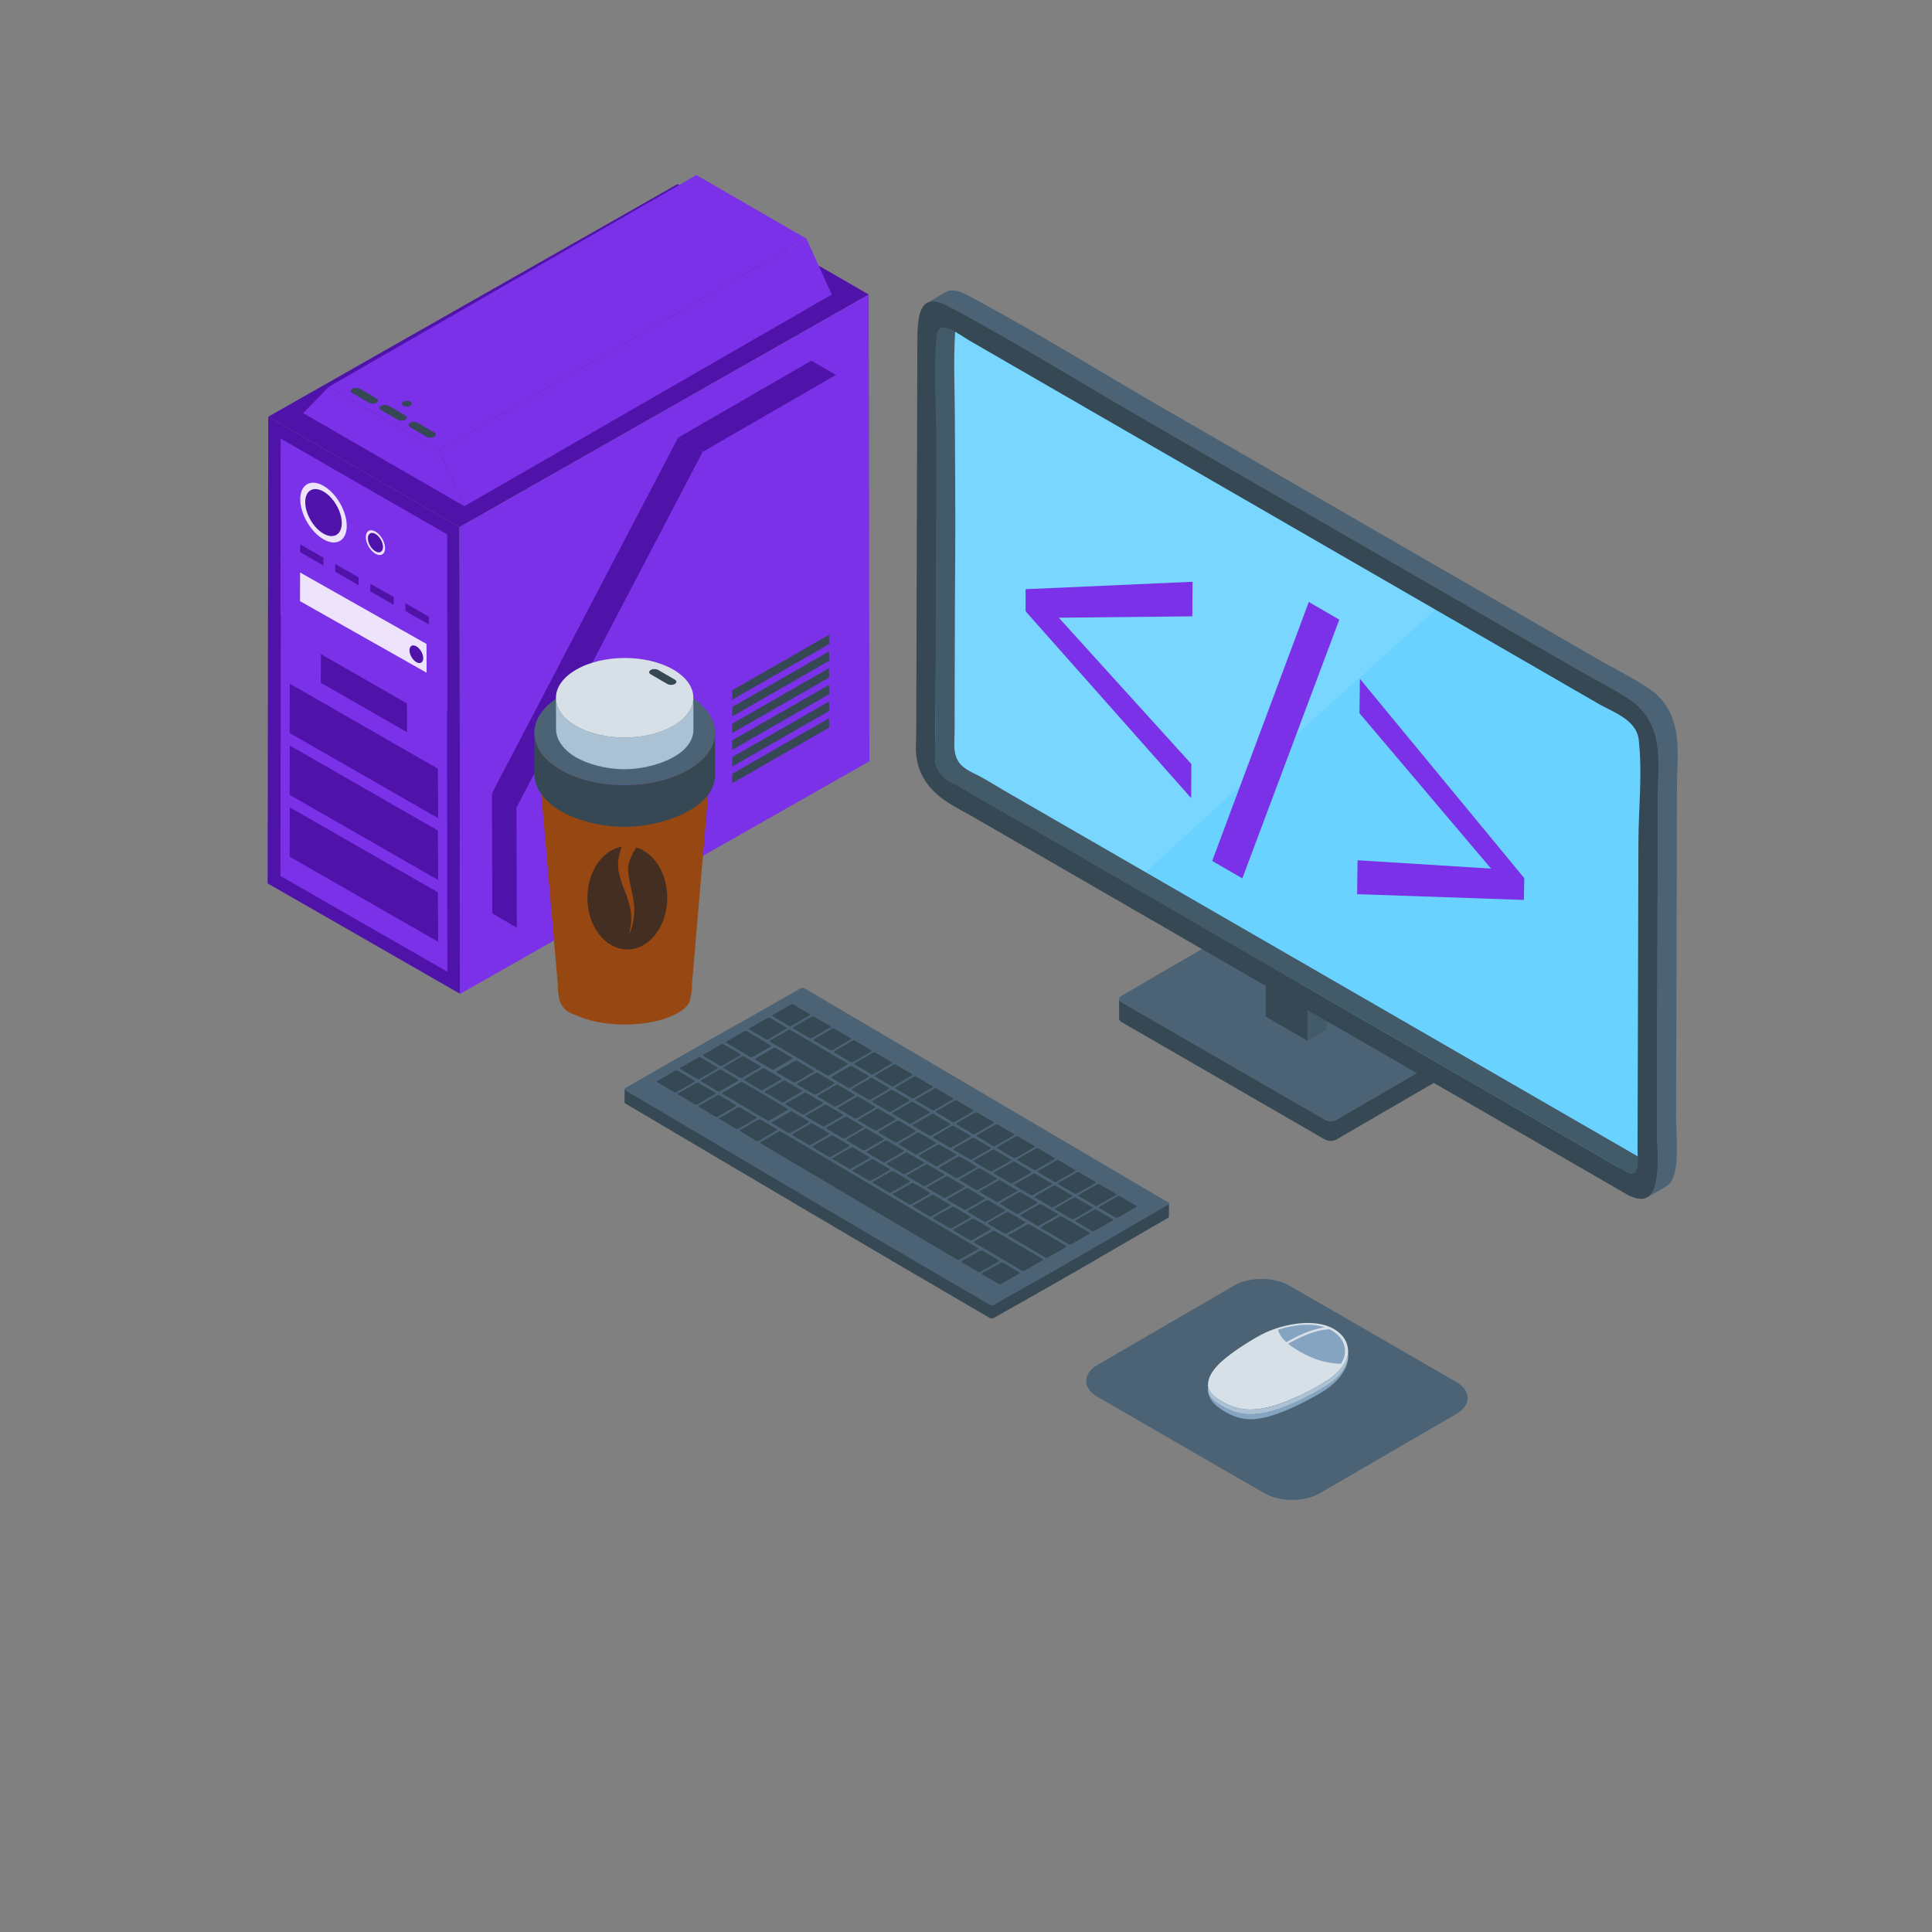 <?xml version="1.0" encoding="UTF-8"?>
<!-- Generator: Adobe Illustrator 27.5.0, SVG Export Plug-In . SVG Version: 6.00 Build 0)  -->
<svg enable-background="new 0 0 500 500" version="1.1" viewBox="0 0 500 500" xml:space="preserve" xmlns="http://www.w3.org/2000/svg">

<rect x="0" y="0" width="500" height="500" fill="#808080" stroke="none"/>

<g id="OBJECT">
	
	<g transform="translate(-53.055 4.349)">
		
			<path d="m214.68 280.89 0.025-3.384 5.502 0.041c20.752-11.941 19.183-10.774 39.948-22.708 0.31-0.179 0.778-0.198 1.044-0.042 29.563 17.39 59.102 34.793 88.664 52.185l5.73 0.043-0.026 3.534h-0.01c-0.023 0.098-0.101 0.197-0.237 0.276-22.509 13.026-22.212 13.057-45.063 25.884-0.306 0.172-0.782 0.177-1.063 0.015-31.626-18.395-62.929-36.97-94.314-55.502-0.155-0.093-0.22-0.218-0.2-0.342z" fill="#354854"/>
			<path d="m309.22 333.35c-31.626-18.395-62.929-36.97-94.314-55.502-0.288-0.17-0.275-0.454 0.032-0.632 22.428-13.011 22.71-12.811 45.244-25.761 0.309-0.179 0.778-0.198 1.044-0.043 31.406 18.474 62.782 36.962 94.187 55.437 0.266 0.156 0.235 0.426-0.067 0.602-22.509 13.026-22.212 13.057-45.063 25.883-0.306 0.172-0.782 0.178-1.063 0.016z" fill="#4b6375"/>
		
		<g fill="#354854">
			<path d="m289.41 280.89c1.67 0.983 2.506 1.473 4.175 2.454 0.159 0.094 0.142 0.251-0.032 0.354-1.862 1.079-2.79 1.617-4.642 2.689-0.175 0.101-0.446 0.108-0.605 0.015-1.666-0.98-2.498-1.471-4.166-2.452-0.158-0.093-0.145-0.251 0.031-0.353 1.85-1.074 2.775-1.612 4.631-2.692 0.178-0.101 0.45-0.107 0.608-0.015z"/>
			<path d="m284.15 277.8c1.673 0.984 2.509 1.476 4.182 2.457 0.158 0.093 0.142 0.251-0.035 0.354-1.856 1.08-2.781 1.619-4.63 2.692-0.177 0.102-0.447 0.108-0.604 0.015-1.668-0.981-2.505-1.471-4.172-2.454-0.16-0.094-0.145-0.253 0.031-0.354 1.846-1.073 2.771-1.614 4.624-2.692 0.174-0.102 0.445-0.111 0.604-0.018z"/>
			<path d="m278.87 274.7c1.676 0.985 2.513 1.478 4.186 2.461 0.159 0.094 0.143 0.252-0.034 0.354-1.853 1.08-2.777 1.62-4.623 2.692-0.176 0.103-0.444 0.11-0.604 0.015-1.671-0.983-2.508-1.475-4.182-2.46-0.158-0.093-0.144-0.252 0.03-0.354 1.844-1.074 2.766-1.613 4.618-2.692 0.177-0.103 0.449-0.11 0.609-0.016z"/>
			<path d="m294.68 283.98c1.669 0.981 2.503 1.472 4.171 2.452 0.158 0.093 0.144 0.252-0.035 0.355-1.863 1.077-2.792 1.614-4.65 2.684-0.177 0.102-0.447 0.109-0.606 0.017-1.664-0.979-2.495-1.471-4.162-2.449-0.159-0.093-0.146-0.251 0.03-0.353 1.855-1.072 2.786-1.609 4.646-2.687 0.176-0.104 0.447-0.112 0.606-0.019z"/>
			<path d="m299.94 287.08c1.668 0.98 2.502 1.472 4.171 2.451 0.158 0.092 0.142 0.251-0.036 0.352-1.866 1.076-2.799 1.614-4.662 2.682-0.177 0.101-0.446 0.107-0.605 0.014-1.664-0.978-2.497-1.467-4.16-2.446-0.158-0.093-0.145-0.251 0.03-0.353 1.859-1.071 2.79-1.608 4.653-2.685 0.18-0.101 0.452-0.108 0.609-0.015z"/>
			<path d="m273.59 271.59c1.677 0.986 2.514 1.481 4.19 2.464 0.161 0.094 0.146 0.252-0.03 0.354-1.85 1.082-2.776 1.619-4.618 2.693-0.174 0.102-0.444 0.108-0.603 0.014-1.674-0.985-2.513-1.481-4.191-2.466-0.16-0.094-0.148-0.253 0.027-0.355 1.842-1.073 2.766-1.614 4.617-2.69 0.174-0.1 0.447-0.108 0.608-0.014z"/>
			<path d="m265.92 287.11c-1.662-0.983-2.498-1.475-4.165-2.46-0.157-0.094-0.142-0.252 0.031-0.353 1.834-1.065 2.752-1.598 4.587-2.665 0.174-0.102 0.444-0.108 0.603-0.014 1.672 0.986 2.506 1.479 4.172 2.461 0.159 0.094 0.145 0.251-0.031 0.352-1.839 1.064-2.759 1.6-4.595 2.665-0.173 0.101-0.444 0.107-0.602 0.014z"/>
			<path d="m257.04 262.24c0.177-0.102 0.451-0.108 0.61-0.015 4.897 2.876 9.791 5.756 14.687 8.629 0.159 0.093 0.144 0.253-0.032 0.355-1.85 1.076-2.772 1.621-4.615 2.691-0.176 0.102-0.447 0.108-0.607 0.015-4.898-2.883-9.798-5.773-14.699-8.649-0.161-0.095-0.15-0.252 0.026-0.354 1.848-1.065 2.774-1.6 4.63-2.672z"/>
			<path d="m260.66 284.01c-1.669-0.986-2.511-1.48-4.182-2.47-0.161-0.095-0.145-0.253 0.03-0.354 1.831-1.064 2.748-1.597 4.58-2.663 0.174-0.101 0.444-0.107 0.603-0.013 1.678 0.989 2.515 1.483 4.188 2.468 0.16 0.094 0.145 0.253-0.03 0.354-1.834 1.067-2.754 1.599-4.586 2.664-0.175 0.102-0.444 0.107-0.603 0.014z"/>
			<path d="m255.3 280.87c-1.669-0.986-2.511-1.48-4.182-2.47-0.161-0.095-0.145-0.253 0.029-0.353 1.831-1.064 2.748-1.597 4.58-2.663 0.174-0.101 0.444-0.107 0.603-0.013 1.678 0.989 2.515 1.483 4.188 2.469 0.159 0.094 0.145 0.253-0.03 0.353-1.834 1.067-2.754 1.599-4.586 2.664-0.174 0.101-0.443 0.107-0.602 0.013z"/>
			<path d="m249.93 277.72c-1.67-0.986-2.511-1.48-4.182-2.47-0.161-0.095-0.145-0.253 0.029-0.354 1.831-1.064 2.748-1.597 4.58-2.663 0.174-0.101 0.444-0.107 0.603-0.013 1.678 0.989 2.515 1.483 4.188 2.469 0.16 0.094 0.145 0.252-0.03 0.353-1.834 1.067-2.754 1.599-4.586 2.664-0.174 0.102-0.443 0.108-0.602 0.014z"/>
			<path d="m244.57 274.58c-1.669-0.986-2.511-1.48-4.182-2.47-0.161-0.095-0.145-0.253 0.029-0.354 1.831-1.064 2.748-1.597 4.58-2.663 0.174-0.101 0.444-0.107 0.604-0.013 1.677 0.989 2.515 1.483 4.188 2.469 0.16 0.094 0.145 0.252-0.03 0.354-1.834 1.067-2.754 1.599-4.586 2.664-0.174 0.101-0.443 0.107-0.603 0.013z"/>
			<path d="m331.53 305.62c1.677 0.983 2.518 1.475 4.198 2.459 0.161 0.094 0.144 0.251-0.035 0.353-1.88 1.071-2.819 1.607-4.694 2.672-0.179 0.102-0.451 0.108-0.611 0.015-1.681-0.982-2.519-1.479-4.197-2.46-0.158-0.093-0.145-0.251 0.033-0.353 1.874-1.062 2.815-1.6 4.695-2.671 0.178-0.101 0.453-0.107 0.611-0.015z"/>
			<path d="m313.61 314.86c-0.178 0.1-0.452 0.107-0.613 0.013-1.67-0.984-2.51-1.479-4.18-2.457-0.16-0.093-0.141-0.25 0.036-0.35 1.872-1.058 2.809-1.587 4.68-2.646 0.178-0.1 0.451-0.107 0.609-0.013 1.671 0.981 2.508 1.473 4.184 2.456 0.158 0.093 0.144 0.25-0.033 0.35-1.874 1.06-2.811 1.591-4.683 2.647z"/>
			<path d="m322.02 312.82c-0.178 0.101-0.453 0.106-0.613 0.013-1.678-0.985-2.517-1.479-4.189-2.46-0.158-0.093-0.142-0.25 0.035-0.351 1.874-1.06 2.81-1.592 4.684-2.656 0.178-0.101 0.451-0.108 0.61-0.015 1.676 0.983 2.516 1.474 4.191 2.458 0.159 0.093 0.145 0.252-0.032 0.353-1.876 1.065-2.814 1.596-4.686 2.658z"/>
			<path d="m304.64 316.56c-0.179 0.1-0.452 0.105-0.61 0.013-1.671-0.983-2.509-1.474-4.167-2.452-0.157-0.093-0.143-0.251 0.036-0.35 1.874-1.057 2.812-1.585 4.684-2.641 0.177-0.1 0.448-0.107 0.606-0.013 1.666 0.981 2.502 1.469 4.172 2.453 0.159 0.093 0.143 0.25-0.036 0.349-1.872 1.057-2.811 1.585-4.685 2.641z"/>
			<path d="m298.78 313.48c-1.663-0.979-2.493-1.469-4.15-2.446-0.156-0.093-0.138-0.249 0.04-0.349 1.871-1.057 2.804-1.584 4.674-2.642 0.176-0.101 0.449-0.107 0.606-0.015 1.66 0.977 2.491 1.47 4.157 2.448 0.158 0.093 0.143 0.249-0.034 0.35-1.872 1.056-2.811 1.585-4.685 2.64-0.179 0.101-0.451 0.107-0.608 0.014z"/>
			<path d="m305.19 290.17c1.668 0.98 2.504 1.47 4.172 2.45 0.159 0.093 0.142 0.251-0.035 0.353-1.871 1.074-2.808 1.611-4.674 2.678-0.176 0.102-0.447 0.108-0.606 0.015-1.665-0.974-2.497-1.468-4.162-2.446-0.157-0.093-0.143-0.251 0.035-0.352 1.862-1.071 2.797-1.607 4.662-2.681 0.176-0.103 0.45-0.111 0.608-0.017z"/>
			<path d="m315.71 296.34c1.669 0.979 2.503 1.471 4.176 2.451 0.158 0.093 0.141 0.25-0.037 0.352-1.878 1.072-2.815 1.608-4.688 2.672-0.178 0.101-0.448 0.108-0.607 0.015-1.669-0.98-2.505-1.47-4.17-2.449-0.159-0.093-0.145-0.252 0.033-0.352 1.87-1.067 2.812-1.603 4.682-2.674 0.178-0.103 0.451-0.11 0.611-0.015z"/>
			<path d="m310.45 293.25c1.669 0.981 2.503 1.47 4.174 2.45 0.158 0.093 0.141 0.25-0.037 0.353-1.874 1.073-2.812 1.607-4.68 2.674-0.177 0.101-0.448 0.109-0.606 0.016-1.668-0.98-2.501-1.469-4.166-2.448-0.157-0.093-0.143-0.251 0.034-0.352 1.867-1.068 2.807-1.603 4.674-2.678 0.177-0.1 0.448-0.108 0.607-0.015z"/>
			<path d="m326.25 302.53c1.674 0.981 2.512 1.472 4.188 2.454 0.161 0.094 0.145 0.252-0.035 0.353-1.88 1.071-2.82 1.606-4.695 2.671-0.178 0.101-0.452 0.108-0.611 0.014-1.677-0.983-2.513-1.475-4.187-2.455-0.159-0.093-0.142-0.251 0.035-0.352 1.874-1.066 2.814-1.6 4.694-2.671 0.179-0.101 0.453-0.108 0.611-0.014z"/>
			<path d="m320.98 299.43c1.672 0.981 2.508 1.474 4.18 2.452 0.159 0.094 0.144 0.252-0.034 0.354-1.881 1.071-2.822 1.605-4.694 2.671-0.177 0.101-0.451 0.107-0.609 0.014-1.672-0.981-2.509-1.474-4.178-2.452-0.16-0.093-0.145-0.251 0.033-0.351 1.875-1.066 2.816-1.6 4.69-2.672 0.179-0.101 0.453-0.109 0.612-0.016z"/>
			<path d="m264.7 273.34c1.681 0.99 2.522 1.483 4.197 2.47 0.159 0.094 0.147 0.253-0.028 0.354-1.836 1.071-2.759 1.606-4.594 2.673-0.174 0.101-0.445 0.107-0.605 0.014-1.674-0.988-2.513-1.482-4.195-2.473-0.16-0.094-0.149-0.253 0.024-0.354 1.835-1.067 2.753-1.601 4.595-2.671 0.174-0.102 0.447-0.107 0.606-0.013z"/>
			<path d="m280.53 282.66c1.666 0.981 2.502 1.472 4.167 2.453 0.158 0.093 0.144 0.251-0.031 0.352-1.85 1.071-2.773 1.606-4.619 2.674-0.176 0.101-0.446 0.108-0.603 0.014-1.662-0.98-2.495-1.471-4.16-2.451-0.158-0.093-0.142-0.251 0.032-0.352 1.84-1.068 2.766-1.602 4.608-2.674 0.176-0.103 0.446-0.109 0.606-0.016z"/>
			<path d="m285.78 285.75c1.667 0.981 2.501 1.471 4.164 2.451 0.158 0.092 0.142 0.251-0.033 0.352-1.852 1.07-2.779 1.605-4.63 2.669-0.176 0.101-0.445 0.109-0.603 0.016-1.662-0.979-2.496-1.469-4.154-2.449-0.157-0.093-0.142-0.25 0.032-0.351 1.847-1.067 2.77-1.601 4.619-2.672 0.176-0.102 0.447-0.108 0.605-0.016z"/>
			<path d="m275.27 279.56c1.672 0.984 2.511 1.476 4.176 2.457 0.159 0.093 0.145 0.251-0.031 0.353-1.846 1.072-2.768 1.607-4.608 2.674-0.176 0.101-0.445 0.108-0.603 0.014-1.666-0.982-2.501-1.474-4.17-2.458-0.158-0.093-0.145-0.251 0.029-0.352 1.839-1.068 2.76-1.604 4.602-2.676 0.177-0.099 0.447-0.105 0.605-0.012z"/>
			<path d="m291.03 288.84c1.664 0.98 2.495 1.47 4.16 2.449 0.156 0.092 0.142 0.25-0.033 0.352-1.859 1.069-2.785 1.602-4.64 2.667-0.177 0.101-0.447 0.106-0.605 0.014-1.66-0.978-2.489-1.469-4.15-2.445-0.158-0.093-0.142-0.25 0.033-0.351 1.85-1.066 2.778-1.6 4.63-2.67 0.176-0.102 0.447-0.109 0.605-0.016z"/>
			<path d="m296.28 291.92c1.664 0.979 2.498 1.469 4.159 2.447 0.158 0.093 0.144 0.249-0.033 0.352-1.864 1.067-2.793 1.6-4.652 2.664-0.175 0.102-0.449 0.107-0.607 0.015-1.66-0.977-2.487-1.467-4.148-2.443-0.157-0.093-0.142-0.251 0.033-0.352 1.855-1.065 2.787-1.598 4.641-2.667 0.178-0.101 0.451-0.108 0.607-0.016z"/>
			<path d="m269.99 276.45c1.676 0.986 2.513 1.481 4.185 2.463 0.158 0.093 0.145 0.252-0.028 0.354-1.843 1.072-2.761 1.608-4.6 2.676-0.175 0.1-0.446 0.107-0.604 0.013-1.672-0.984-2.506-1.478-4.183-2.465-0.16-0.093-0.144-0.251 0.029-0.353 1.832-1.067 2.758-1.602 4.595-2.673 0.177-0.102 0.449-0.108 0.606-0.015z"/>
			<path d="m238.66 272.21c-1.836 1.055-2.754 1.583-4.59 2.641-0.173 0.099-0.448 0.103-0.611 7e-3 -1.714-1.013-2.573-1.523-4.299-2.541-0.163-0.097-0.158-0.256 0.016-0.357 1.835-1.052 2.764-1.581 4.604-2.629 0.174-0.099 0.449-0.102 0.613-5e-3 1.72 1.014 2.578 1.52 4.287 2.529 0.162 0.096 0.155 0.255-0.02 0.355z"/>
			<path d="m293.55 310.4c-1.657-0.977-2.487-1.464-4.138-2.44-0.157-0.093-0.138-0.25 0.039-0.35 1.866-1.054 2.8-1.588 4.664-2.645 0.177-0.1 0.449-0.107 0.605-0.014 1.657 0.977 2.486 1.467 4.146 2.443 0.158 0.093 0.144 0.249-0.035 0.349-1.868 1.058-2.806 1.586-4.674 2.642-0.178 0.102-0.449 0.108-0.607 0.015z"/>
			<path d="m271.15 290.21c-1.659-0.98-2.494-1.471-4.155-2.453-0.157-0.093-0.142-0.252 0.032-0.352 1.836-1.065 2.758-1.6 4.596-2.664 0.174-0.1 0.442-0.108 0.603-0.014 1.665 0.983 2.499 1.475 4.162 2.455 0.158 0.093 0.144 0.25-0.03 0.352-1.845 1.066-2.765 1.598-4.607 2.662-0.175 0.099-0.443 0.106-0.601 0.014z"/>
			<path d="m258.38 275.73c-1.682-0.991-2.523-1.488-4.212-2.482-0.16-0.094-0.148-0.253 0.025-0.353 1.834-1.065 2.754-1.602 4.596-2.666 0.173-0.101 0.445-0.106 0.605-0.012 1.688 0.992 2.53 1.49 4.213 2.478 0.16 0.094 0.148 0.253-0.027 0.355-1.841 1.07-2.761 1.604-4.596 2.669-0.172 0.1-0.444 0.105-0.604 0.011z"/>
			<path d="m252.8 272.39c-1.682-0.991-2.523-1.488-4.212-2.482-0.16-0.094-0.148-0.253 0.025-0.353 1.834-1.065 2.754-1.602 4.596-2.666 0.174-0.101 0.445-0.106 0.605-0.012 1.688 0.992 2.53 1.49 4.213 2.478 0.16 0.094 0.148 0.253-0.027 0.355-1.841 1.07-2.761 1.604-4.596 2.669-0.172 0.1-0.443 0.105-0.604 0.011z"/>
			<path d="m301.52 295.01c1.664 0.979 2.499 1.468 4.163 2.447 0.158 0.092 0.142 0.251-0.033 0.353-1.867 1.066-2.799 1.599-4.664 2.661-0.176 0.099-0.45 0.106-0.607 0.013-1.662-0.978-2.491-1.467-4.152-2.444-0.157-0.093-0.142-0.25 0.035-0.35 1.86-1.063 2.792-1.596 4.654-2.664 0.175-0.101 0.446-0.108 0.604-0.016z"/>
			<path d="m292.02 302.53c-1.65-0.976-2.491-1.465-4.139-2.441-0.155-0.093-0.14-0.249 0.036-0.35 1.858-1.061 2.785-1.593 4.644-2.655 0.175-0.102 0.445-0.108 0.604-0.015 1.66 0.977 2.491 1.468 4.151 2.444 0.157 0.093 0.141 0.25-0.037 0.35-1.861 1.062-2.792 1.593-4.654 2.652-0.176 0.101-0.448 0.107-0.605 0.015z"/>
			<path d="m286.81 299.45c-1.649-0.976-2.479-1.469-4.135-2.441-0.157-0.092-0.141-0.25 0.034-0.35 1.851-1.062 2.779-1.595 4.631-2.658 0.176-0.101 0.445-0.108 0.603-0.015 1.659 0.978 2.489 1.467 4.148 2.443 0.158 0.093 0.143 0.251-0.033 0.352-1.856 1.063-2.786 1.594-4.642 2.654-0.176 0.102-0.449 0.108-0.606 0.015z"/>
			<path d="m276.38 293.29c-1.657-0.979-2.485-1.47-4.143-2.448-0.157-0.092-0.141-0.25 0.033-0.35 1.84-1.064 2.761-1.598 4.604-2.664 0.175-0.102 0.444-0.107 0.603-0.014 1.662 0.981 2.493 1.471 4.155 2.45 0.158 0.092 0.141 0.25-0.033 0.351-1.847 1.066-2.773 1.598-4.615 2.661-0.175 0.101-0.446 0.107-0.604 0.014z"/>
			<path d="m306.77 298.09c1.666 0.979 2.501 1.469 4.166 2.448 0.159 0.093 0.144 0.25-0.035 0.351-1.87 1.065-2.807 1.597-4.672 2.658-0.177 0.101-0.449 0.107-0.607 0.014-1.665-0.978-2.495-1.467-4.158-2.444-0.159-0.093-0.142-0.25 0.034-0.351 1.865-1.062 2.8-1.594 4.665-2.661 0.177-0.102 0.449-0.108 0.607-0.015z"/>
			<path d="m281.59 296.37c-1.655-0.977-2.482-1.466-4.138-2.443-0.158-0.093-0.142-0.25 0.033-0.351 1.846-1.064 2.77-1.596 4.618-2.661 0.176-0.101 0.445-0.108 0.602-0.015 1.661 0.979 2.491 1.468 4.15 2.446 0.157 0.092 0.142 0.25-0.033 0.352-1.852 1.063-2.777 1.595-4.63 2.658-0.175 0.1-0.445 0.106-0.602 0.014z"/>
			<path d="m297.24 305.6c-1.658-0.978-2.49-1.465-4.143-2.441-0.157-0.093-0.141-0.25 0.036-0.35 1.864-1.06 2.797-1.59 4.655-2.651 0.177-0.102 0.448-0.107 0.604-0.015 1.658 0.977 2.492 1.467 4.155 2.444 0.157 0.093 0.141 0.249-0.036 0.35-1.866 1.062-2.799 1.591-4.664 2.65-0.175 0.1-0.449 0.106-0.607 0.013z"/>
			<path d="m302.48 308.68c-1.662-0.979-2.498-1.468-4.154-2.446-0.157-0.093-0.138-0.249 0.039-0.349 1.866-1.058 2.798-1.589 4.664-2.649 0.177-0.1 0.449-0.107 0.607-0.014 1.662 0.979 2.495 1.468 4.161 2.448 0.157 0.092 0.142 0.249-0.037 0.349-1.868 1.061-2.801 1.591-4.672 2.648-0.178 0.1-0.45 0.106-0.608 0.013z"/>
			<path d="m312.02 301.18c1.666 0.979 2.502 1.472 4.172 2.45 0.158 0.093 0.144 0.251-0.034 0.352-1.874 1.064-2.809 1.596-4.68 2.656-0.177 0.101-0.452 0.107-0.61 0.014-1.668-0.981-2.501-1.472-4.167-2.449-0.158-0.092-0.14-0.25 0.037-0.351 1.868-1.06 2.803-1.594 4.672-2.658 0.179-0.099 0.452-0.106 0.61-0.014z"/>
			<path d="m317.28 304.26c1.671 0.981 2.51 1.473 4.182 2.454 0.16 0.094 0.144 0.252-0.033 0.353-1.876 1.064-2.815 1.594-4.687 2.655-0.177 0.1-0.449 0.107-0.608 0.013-1.674-0.982-2.51-1.473-4.178-2.453-0.157-0.093-0.141-0.25 0.037-0.351 1.868-1.061 2.808-1.593 4.68-2.656 0.176-0.099 0.45-0.107 0.607-0.015z"/>
			<path d="m308.34 311.76c-0.177 0.1-0.452 0.105-0.61 0.013-1.669-0.981-2.501-1.472-4.166-2.451-0.158-0.092-0.141-0.251 0.036-0.35 1.87-1.057 2.805-1.586 4.675-2.646 0.178-0.1 0.448-0.108 0.607-0.014 1.668 0.981 2.502 1.471 4.172 2.451 0.158 0.093 0.144 0.25-0.036 0.35-1.873 1.059-2.81 1.589-4.678 2.647z"/>
			<path d="m300.17 286c-0.177 0.102-0.449 0.111-0.607 0.018-1.668-0.98-2.503-1.474-4.173-2.453-0.158-0.093-0.144-0.251 0.032-0.354 1.863-1.08 2.797-1.624 4.665-2.713 0.178-0.104 0.453-0.111 0.611-0.018 1.673 0.983 2.513 1.474 4.183 2.457 0.158 0.093 0.141 0.253-0.037 0.356-1.873 1.087-2.808 1.629-4.674 2.707z"/>
			<path d="m305.23 316.9c1.876-1.057 2.814-1.584 4.688-2.64 0.177-0.101 0.451-0.106 0.609-0.013 4.118 2.419 8.237 4.839 12.359 7.252 0.161 0.093 0.149 0.251-0.029 0.352-1.872 1.06-2.81 1.59-4.682 2.65-0.177 0.101-0.452 0.105-0.613 0.011-4.126-2.41-8.249-4.838-12.367-7.26-0.158-0.093-0.144-0.251 0.035-0.352z"/>
			<path d="m331.51 311.41c1.876-1.067 2.816-1.601 4.694-2.673 0.178-0.102 0.452-0.108 0.612-0.014 1.681 0.984 2.523 1.476 4.207 2.462 0.159 0.093 0.143 0.252-0.035 0.353-1.876 1.072-2.814 1.608-4.687 2.676-0.178 0.101-0.451 0.108-0.611 0.015-1.688-0.987-2.531-1.481-4.212-2.466-0.161-0.095-0.145-0.252 0.032-0.353z"/>
			<path d="m337.58 307.95c1.881-1.074 2.823-1.613 4.71-2.691 0.179-0.102 0.455-0.109 0.614-0.016l4.2 2.46c0.16 0.093 0.143 0.251-0.035 0.354-1.884 1.079-2.825 1.619-4.703 2.693-0.178 0.101-0.453 0.109-0.613 0.016-1.684-0.986-2.526-1.479-4.207-2.463-0.159-0.092-0.143-0.251 0.034-0.353z"/>
			<path d="m314.2 315.2c1.874-1.055 2.811-1.587 4.684-2.647 0.177-0.101 0.452-0.105 0.61-0.013 3.145 1.845 6.293 3.689 9.442 5.532 0.158 0.094 0.146 0.251-0.032 0.352-1.871 1.064-2.809 1.594-4.676 2.656-0.175 0.099-0.454 0.105-0.615 0.011-3.15-1.846-6.317-3.691-9.448-5.54-0.158-0.094-0.142-0.251 0.035-0.351z"/>
			<path d="m322.57 313.15c1.87-1.062 2.811-1.594 4.686-2.658 0.177-0.101 0.452-0.107 0.61-0.014 2.369 1.387 4.738 2.774 7.105 4.161 0.159 0.093 0.146 0.252-0.03 0.353-1.873 1.067-2.813 1.601-4.68 2.663-0.178 0.101-0.453 0.107-0.613 0.013-2.373-1.388-4.743-2.779-7.112-4.168-0.159-0.093-0.145-0.249 0.034-0.35z"/>
			<path d="m337.06 307.65c-0.179 0.102-0.453 0.109-0.614 0.016-1.68-0.984-2.519-1.475-4.198-2.459-0.158-0.093-0.141-0.252 0.037-0.353 1.88-1.073 2.823-1.612 4.711-2.69 0.178-0.102 0.452-0.11 0.612-0.016 1.677 0.983 2.516 1.476 4.195 2.459 0.158 0.093 0.142 0.252-0.036 0.354-1.886 1.079-2.826 1.617-4.707 2.689z"/>
			<path d="m331.77 304.55c-0.178 0.101-0.451 0.109-0.612 0.016-1.675-0.982-2.515-1.474-4.19-2.455-0.158-0.093-0.142-0.252 0.037-0.354 1.881-1.073 2.823-1.612 4.712-2.691 0.177-0.102 0.451-0.11 0.61-0.017 1.677 0.983 2.516 1.476 4.191 2.458 0.159 0.093 0.144 0.252-0.036 0.353-1.888 1.079-2.831 1.617-4.712 2.69z"/>
			<path d="m315.96 295.28c-0.178 0.101-0.451 0.109-0.61 0.016-1.67-0.981-2.503-1.472-4.174-2.452-0.158-0.092-0.143-0.251 0.035-0.353 1.874-1.076 2.815-1.616 4.694-2.699 0.18-0.102 0.452-0.111 0.611-0.018 1.672 0.982 2.509 1.473 4.182 2.455 0.159 0.094 0.141 0.253-0.038 0.355-1.882 1.081-2.825 1.621-4.7 2.696z"/>
			<path d="m321.22 298.37c-0.177 0.102-0.448 0.11-0.608 0.016-1.672-0.981-2.507-1.471-4.177-2.451-0.158-0.093-0.144-0.252 0.035-0.354 1.875-1.076 2.816-1.615 4.7-2.697 0.179-0.101 0.454-0.109 0.613-0.016 1.672 0.982 2.51 1.473 4.182 2.455 0.159 0.093 0.142 0.252-0.037 0.355-1.885 1.08-2.827 1.618-4.708 2.692z"/>
			<path d="m326.49 301.46c-0.179 0.102-0.451 0.11-0.609 0.016-1.674-0.98-2.514-1.473-4.186-2.453-0.159-0.093-0.142-0.251 0.036-0.354 1.88-1.074 2.821-1.615 4.707-2.693 0.178-0.103 0.453-0.11 0.613-0.017 1.674 0.982 2.511 1.473 4.187 2.456 0.158 0.092 0.14 0.251-0.038 0.353-1.887 1.082-2.831 1.62-4.71 2.692z"/>
			<path d="m254.55 288.53c0.175-0.101 0.443-0.107 0.602-0.013 16.97 10.048 33.943 20.109 50.972 30.109 0.159 0.094 0.143 0.25-0.035 0.35-1.879 1.056-2.819 1.584-4.703 2.641-0.178 0.1-0.452 0.106-0.612 0.012-16.992-10.001-33.918-20.058-50.85-30.077-0.157-0.093-0.144-0.251 0.031-0.352 1.839-1.07 2.759-1.604 4.595-2.67z"/>
			<path d="m227.83 272.74c0.173-0.1 0.446-0.104 0.611-7e-3 1.727 1.021 2.595 1.529 4.305 2.544 0.162 0.096 0.153 0.257-0.021 0.356-1.838 1.058-2.758 1.586-4.597 2.649-0.173 0.101-0.447 0.105-0.611 8e-3 -1.718-1.018-2.583-1.529-4.314-2.555-0.166-0.097-0.157-0.257 0.02-0.358 1.842-1.052 2.768-1.584 4.607-2.637z"/>
			<path d="m233.25 275.94c0.174-0.101 0.448-0.104 0.609-8e-3 1.712 1.012 2.565 1.516 4.264 2.521 0.162 0.096 0.15 0.255-0.023 0.357-1.832 1.062-2.752 1.593-4.587 2.658-0.173 0.102-0.447 0.106-0.609 0.01-1.698-1.009-2.558-1.514-4.272-2.53-0.162-0.097-0.153-0.257 0.023-0.358 1.839-1.064 2.761-1.592 4.595-2.65z"/>
			<path d="m238.62 279.12c0.173-0.101 0.444-0.106 0.605-0.01 1.692 1.004 2.542 1.506 4.229 2.503 0.161 0.094 0.15 0.253-0.023 0.354-1.832 1.064-2.751 1.596-4.586 2.663-0.174 0.102-0.445 0.107-0.606 0.012-1.686-1-2.531-1.504-4.23-2.508-0.161-0.095-0.153-0.255 0.021-0.355 1.832-1.066 2.757-1.598 4.59-2.659z"/>
			<path d="m312 322.45c0.178-0.099 0.454-0.105 0.614-0.011 1.688 0.991 2.533 1.49 4.231 2.482 0.161 0.094 0.148 0.253-0.029 0.353-1.875 1.059-2.815 1.589-4.694 2.647-0.18 0.101-0.456 0.106-0.617 0.011-1.698-0.998-2.547-1.496-4.239-2.487-0.159-0.093-0.145-0.252 0.034-0.352 1.882-1.057 2.825-1.585 4.7-2.643z"/>
			<path d="m243.96 282.27c0.172-0.101 0.445-0.105 0.604-0.012 1.686 0.997 2.527 1.495 4.2 2.487 0.161 0.095 0.148 0.252-0.027 0.353-1.832 1.066-2.751 1.603-4.585 2.668-0.176 0.101-0.445 0.107-0.605 0.012-1.673-0.992-2.515-1.49-4.198-2.489-0.159-0.094-0.148-0.253 0.026-0.355 1.834-1.068 2.752-1.603 4.585-2.664z"/>
			<path d="m306.7 319.34c0.177-0.1 0.453-0.106 0.611-0.013 1.678 0.987 2.517 1.484 4.203 2.47 0.16 0.093 0.145 0.25-0.032 0.351-1.878 1.057-2.82 1.587-4.703 2.643-0.178 0.1-0.45 0.105-0.61 0.011-1.688-0.991-2.531-1.484-4.204-2.47-0.16-0.094-0.143-0.252 0.035-0.352 1.883-1.057 2.824-1.583 4.7-2.64z"/>
			<path d="m310.69 292.19c-0.178 0.103-0.449 0.11-0.608 0.017-1.67-0.981-2.505-1.472-4.174-2.452-0.158-0.093-0.141-0.251 0.035-0.354 1.871-1.078 2.808-1.619 4.685-2.703 0.18-0.103 0.452-0.113 0.612-0.019 1.672 0.982 2.51 1.473 4.182 2.454 0.158 0.093 0.14 0.253-0.038 0.356-1.882 1.084-2.823 1.625-4.694 2.701z"/>
			<path d="m249.26 285.4c0.173-0.101 0.444-0.106 0.603-0.011 1.667 0.989 2.508 1.485 4.176 2.47 0.158 0.094 0.145 0.252-0.03 0.354-1.836 1.065-2.757 1.599-4.596 2.668-0.173 0.102-0.441 0.108-0.598 0.014-1.663-0.987-2.503-1.481-4.171-2.473-0.158-0.094-0.146-0.254 0.029-0.356 1.837-1.068 2.755-1.606 4.587-2.666z"/>
			<path d="m251.64 285.61c-3.852-2.27-7.7-4.565-11.551-6.836-0.16-0.095-0.15-0.255 0.022-0.355 1.826-1.061 2.748-1.591 4.58-2.652 0.174-0.1 0.445-0.105 0.608-9e-3 3.85 2.274 7.709 4.548 11.551 6.824 0.159 0.094 0.148 0.251-0.026 0.352-1.834 1.065-2.748 1.598-4.581 2.662-0.175 0.102-0.444 0.108-0.603 0.014z"/>
			<path d="m262.33 291.94c-1.658-0.981-2.494-1.472-4.152-2.456-0.156-0.093-0.144-0.252 0.031-0.353 1.838-1.066 2.756-1.599 4.59-2.662 0.173-0.101 0.443-0.107 0.603-0.014 1.664 0.984 2.495 1.475 4.158 2.457 0.158 0.093 0.142 0.251-0.031 0.352-1.839 1.065-2.759 1.6-4.6 2.661-0.174 0.101-0.442 0.108-0.599 0.015z"/>
			<path d="m288.34 307.32c-1.654-0.972-2.479-1.463-4.131-2.438-0.156-0.092-0.14-0.249 0.037-0.349 1.86-1.06 2.793-1.589 4.652-2.649 0.176-0.1 0.447-0.106 0.603-0.014 1.655 0.976 2.485 1.463 4.139 2.439 0.158 0.093 0.142 0.25-0.035 0.35-1.864 1.059-2.799 1.587-4.664 2.646-0.176 0.1-0.445 0.106-0.601 0.015z"/>
			<path d="m257.09 288.84c-1.665-0.986-2.497-1.48-4.167-2.469-0.158-0.093-0.148-0.251 0.027-0.351 1.834-1.066 2.751-1.599 4.583-2.663 0.173-0.101 0.445-0.106 0.602-0.013 1.671 0.984 2.513 1.482 4.175 2.466 0.158 0.094 0.145 0.252-0.029 0.353-1.834 1.065-2.752 1.598-4.588 2.662-0.175 0.101-0.445 0.109-0.603 0.015z"/>
			<path d="m244.59 268.8c-1.84 1.057-2.76 1.586-4.594 2.641-0.176 0.1-0.448 0.103-0.611 7e-3 -1.708-1.008-2.568-1.513-4.288-2.528-0.162-0.096-0.153-0.255 0.021-0.355 1.842-1.051 2.766-1.577 4.607-2.63 0.174-0.1 0.449-0.102 0.611-7e-3 1.715 1.009 2.571 1.514 4.275 2.516 0.164 0.095 0.153 0.255-0.021 0.356z"/>
			<path d="m252.44 266.53c-1.846 1.058-2.769 1.594-4.607 2.652-0.176 0.101-0.448 0.104-0.612 0.01-1.703-1.004-4.453-2.656-6.164-3.663-0.163-0.095-0.153-0.254 0.021-0.354 1.848-1.053 2.774-1.581 4.622-2.64 0.175-0.101 0.451-0.105 0.614-0.01 1.707 1.003 4.451 2.654 6.15 3.651 0.161 0.094 0.149 0.254-0.024 0.354z"/>
			<path d="m238.82 278.05c-1.7-1.002-2.555-1.509-4.263-2.521-0.162-0.095-0.153-0.254 0.021-0.355 1.835-1.057 2.752-1.585 4.586-2.641 0.174-0.1 0.449-0.104 0.61-9e-3 1.705 1.007 2.56 1.509 4.257 2.512 0.161 0.095 0.15 0.254-0.023 0.354-1.833 1.059-2.748 1.589-4.579 2.651-0.175 0.101-0.448 0.105-0.609 9e-3z"/>
			<path d="m283.14 304.25c-1.65-0.975-2.475-1.462-4.124-2.436-0.155-0.092-0.141-0.25 0.037-0.349 1.856-1.062 2.784-1.592 4.639-2.652 0.177-0.101 0.445-0.108 0.602-0.016 1.654 0.971 2.483 1.464 4.135 2.44 0.157 0.093 0.141 0.248-0.035 0.349-1.86 1.06-2.789 1.591-4.649 2.65-0.178 0.1-0.448 0.107-0.605 0.014z"/>
			<path d="m305.43 289.1c-0.178 0.103-0.451 0.111-0.608 0.018-1.67-0.98-2.504-1.472-4.173-2.451-0.158-0.093-0.144-0.253 0.033-0.355 1.867-1.08 2.803-1.622 4.676-2.708 0.178-0.103 0.453-0.111 0.611-0.018 1.672 0.982 2.507 1.472 4.178 2.454 0.158 0.093 0.142 0.253-0.036 0.356-1.877 1.082-2.813 1.627-4.681 2.704z"/>
			<path d="m267.54 295.02c-1.654-0.975-2.482-1.468-4.136-2.448-0.157-0.092-0.142-0.251 0.032-0.352 1.842-1.065 2.765-1.596 4.601-2.661 0.174-0.101 0.443-0.107 0.601-0.015 1.66 0.981 2.489 1.472 4.148 2.449 0.158 0.094 0.141 0.251-0.032 0.353-1.844 1.063-2.767 1.595-4.611 2.658-0.176 0.102-0.447 0.108-0.603 0.016z"/>
			<path d="m272.74 298.1c-1.645-0.976-2.475-1.468-4.128-2.443-0.157-0.093-0.144-0.25 0.032-0.351 1.844-1.064 2.769-1.596 4.614-2.659 0.174-0.101 0.445-0.107 0.601-0.014 1.655 0.978 2.487 1.467 4.138 2.444 0.155 0.092 0.142 0.25-0.032 0.351-1.848 1.062-2.773 1.598-4.624 2.656-0.176 0.101-0.446 0.108-0.601 0.016z"/>
			<path d="m277.94 301.18c-1.642-0.975-2.474-1.462-4.123-2.438-0.158-0.094-0.141-0.249 0.035-0.351 1.851-1.062 2.775-1.593 4.627-2.655 0.173-0.101 0.441-0.109 0.598-0.016 1.655 0.978 2.482 1.467 4.136 2.442 0.157 0.093 0.142 0.25-0.033 0.351-1.854 1.061-2.783 1.591-4.64 2.652-0.176 0.102-0.444 0.108-0.6 0.015z"/>
			<path d="m289.65 279.82c-0.174 0.103-0.448 0.11-0.606 0.018-1.672-0.982-2.509-1.474-4.18-2.457-0.158-0.093-0.145-0.254 0.031-0.356 1.858-1.082 2.788-1.627 4.654-2.718 0.177-0.104 0.448-0.113 0.607-0.02 1.674 0.984 2.514 1.478 4.188 2.46 0.16 0.094 0.141 0.253-0.036 0.357-1.867 1.091-2.797 1.634-4.658 2.716z"/>
			<path d="m284.38 276.72c-0.175 0.102-0.445 0.11-0.604 0.017-1.674-0.983-2.512-1.478-4.188-2.461-0.16-0.094-0.146-0.253 0.031-0.356 1.855-1.083 2.784-1.626 4.65-2.717 0.177-0.104 0.448-0.113 0.607-0.02 1.677 0.986 2.518 1.479 4.192 2.463 0.159 0.093 0.144 0.252-0.036 0.355-1.865 1.091-2.794 1.637-4.652 2.719z"/>
			<path d="m294.91 282.91c-0.177 0.103-0.447 0.111-0.606 0.017-1.669-0.981-2.503-1.472-4.176-2.454-0.157-0.093-0.144-0.253 0.032-0.356 1.859-1.082 2.791-1.625 4.658-2.715 0.178-0.103 0.452-0.112 0.609-0.018 1.673 0.983 2.513 1.475 4.184 2.457 0.158 0.094 0.144 0.254-0.035 0.358-1.871 1.089-2.807 1.63-4.666 2.711z"/>
			<path d="m279.1 273.62c-0.177 0.103-0.449 0.111-0.608 0.017-1.676-0.986-2.513-1.48-4.192-2.465-0.159-0.094-0.146-0.253 0.029-0.356 1.854-1.082 2.784-1.625 4.647-2.716 0.177-0.105 0.451-0.112 0.611-0.018 1.678 0.986 2.517 1.478 4.192 2.463 0.159 0.094 0.145 0.254-0.031 0.358-1.864 1.091-2.794 1.634-4.648 2.717z"/>
			<path d="m268.51 267.4c-0.176 0.103-0.447 0.111-0.607 0.017-1.684-0.99-2.527-1.485-4.214-2.476-0.161-0.094-0.149-0.253 0.027-0.355 1.852-1.078 2.787-1.623 4.655-2.71 0.18-0.102 0.454-0.111 0.614-0.017 1.684 0.988 2.525 1.483 4.207 2.471 0.16 0.093 0.145 0.253-0.031 0.357-1.86 1.091-2.799 1.635-4.651 2.713z"/>
			<path d="m273.81 270.51c-0.176 0.102-0.445 0.11-0.607 0.016-1.679-0.987-2.519-1.482-4.202-2.469-0.161-0.094-0.147-0.255 0.028-0.357 1.855-1.076 2.79-1.622 4.65-2.713 0.176-0.103 0.452-0.113 0.609-0.019 1.682 0.988 2.527 1.483 4.203 2.468 0.159 0.093 0.144 0.253-0.033 0.357-1.863 1.087-2.794 1.638-4.648 2.717z"/>
			<path d="m263.2 264.28c-0.177 0.102-0.449 0.11-0.61 0.015-1.689-0.991-2.533-1.488-4.226-2.482-0.16-0.095-0.148-0.253 0.03-0.356 1.859-1.075 2.793-1.615 4.667-2.701 0.177-0.104 0.453-0.112 0.612-0.018 1.688 0.99 2.53 1.486 4.215 2.475 0.159 0.094 0.146 0.254-0.032 0.358-1.869 1.089-2.8 1.63-4.656 2.709z"/>
			<path d="m257.88 261.15c-0.176 0.102-0.45 0.109-0.611 0.015-1.693-0.995-2.542-1.492-4.24-2.49-0.16-0.094-0.148-0.254 0.029-0.356 1.867-1.066 2.809-1.608 4.685-2.689 0.178-0.103 0.453-0.111 0.613-0.017 1.691 0.992 2.537 1.488 4.225 2.48 0.16 0.093 0.144 0.253-0.033 0.357-1.873 1.086-2.809 1.626-4.668 2.7z"/>
			<path d="m256.52 261.93c-1.857 1.07-2.785 1.608-4.634 2.672-0.175 0.101-0.448 0.106-0.61 0.011-1.698-0.999-2.55-1.5-4.255-2.502-0.161-0.095-0.153-0.254 0.025-0.354 1.855-1.06 2.784-1.596 4.647-2.66 0.178-0.102 0.452-0.107 0.612-0.013 1.699 0.998 2.549 1.496 4.241 2.491 0.164 0.095 0.15 0.254-0.026 0.355z"/>
		</g>
	</g>
	<g transform="translate(-.87 -10.437)"><g>
		<polygon points="119.79 146.86 70.295 118.28 70.134 239.06 119.96 267.64" fill="#4f13a9"/>
		<polygon points="116.64 261.92 116.49 148.77 73.597 124.01 73.448 237.14" fill="#7b31e8"/>
		<polygon points="73.507 124.01 116.58 148.72 116.64 194.16 73.448 169.39" fill="#7b31e8"/></g><g fill="#4f13a9">
		<polygon points="75.877 187.39 114.21 209.38 114.26 222.19 75.824 200.14"/>
		<polygon points="75.877 203.39 114.21 225.38 114.26 238.19 75.824 216.14"/>
		<polygon points="75.877 219.39 114.21 241.37 114.26 254.18 75.824 232.14"/>
		<polygon transform="translate(40.443 17.939)" points="106.18 192.49 106.21 199.93 83.878 187.12 83.909 179.71"/><polygon transform="translate(40.443 17.939)" points="106.18 192.49 106.21 199.93 83.878 187.12 83.909 179.71"/><polygon transform="translate(40.443 17.939)" points="106.18 192.49 106.21 199.93 83.878 187.12 83.909 179.71"/><polygon points="83.909 179.71 106.18 192.49 106.21 199.93 83.878 187.12"/>
		</g><g><polygon points="78.537 158.6 111.25 177.09 111.28 184.54 78.506 166.01" fill="#ede3fb"/>
		<polygon points="95.069 132.59 119.79 146.86 225.71 86.664 200.91 72.347 176.21 58.087 70.295 118.28" fill="#4f13a9"/>
		<path d="m225.71 86.664-105.91 60.196 0.161 120.78 105.91-60.196z" fill="#7b31e8"/>
		</g><g>
			<g fill="#ede3fb">
				<path d="m84.611 136.18c-3.319-1.916-6.025-0.381-6.035 3.439-0.011 3.814 2.677 8.469 5.996 10.386 3.325 1.92 6.024 0.375 6.035-3.439 0.011-3.821-2.671-8.466-5.996-10.386z" fill="#ede3fb"/>
			</g>
			<g fill="#4f13a9">
				<path d="m84.606 137.66c-2.61-1.507-4.738-0.3-4.746 2.705-8e-3 2.999 2.105 6.66 4.715 8.167 2.615 1.51 4.738 0.295 4.746-2.705 9e-3 -3.004-2.1-6.658-4.715-8.167z" fill="#4f13a9"/>
			</g>
		</g>
		
			<g fill="#ede3fb">
				<path d="m98.042 148.01c-1.374-0.793-2.494-0.158-2.499 1.424-5e-3 1.579 1.108 3.506 2.482 4.3 1.376 0.795 2.494 0.155 2.499-1.424 5e-3 -1.582-1.105-3.505-2.482-4.3z" fill="#ede3fb"/>
			</g>
			
				<path d="m98.04 148.62c-1.081-0.624-1.961-0.124-1.965 1.12-4e-3 1.242 0.872 2.758 1.952 3.381 1.082 0.625 1.961 0.122 1.965-1.12 4e-3 -1.244-0.869-2.757-1.952-3.381z" fill="#4f13a9"/>
			
		
		<g fill="#4f13a9">
			<path d="m108.63 177.71c-0.981-0.566-1.781-0.113-1.784 1.016-3e-3 1.127 0.791 2.503 1.772 3.07 0.983 0.567 1.781 0.111 1.784-1.017s-0.789-2.501-1.772-3.069z" fill="#4f13a9"/>
		</g>
		
			<g enable-background="new" fill="#4f13a9">
				<g fill="#4f13a9">
					<polygon points="134.53 219.44 134.62 250.52 128.28 246.83 128.19 215.75"/>
				
				
					<polygon points="182.71 127.39 134.53 219.44 128.19 215.75 176.36 123.7"/>
				
				
					<polygon points="217.2 107.47 182.71 127.39 176.36 123.7 210.86 103.78"/>
				</g>
			</g>
		
		<g fill="#354854">
			<polygon points="215.42 174.71 190.38 189.07 190.35 191.52 215.46 177.12"/>
			<polygon points="215.42 179.03 190.38 193.4 190.35 195.85 215.46 181.44"/>
			<polygon points="215.42 183.36 190.38 197.72 190.35 200.17 215.46 185.77"/>
			<polygon points="215.42 187.68 190.38 202.04 190.35 204.5 215.46 190.09"/>
			<polygon points="215.42 192 190.38 206.37 190.35 208.82 215.46 194.42"/>
			<polygon points="215.42 196.33 190.38 210.69 190.35 213.14 215.46 198.74"/>
		</g>
		
			<g fill="#7b31e8">
				<g enable-background="new" fill="#7b31e8">
					<g fill="#7b31e8">
						<polygon points="85.983 110.53 114.46 126.97 121.05 141.44 79.332 117.36"/>
					
					
						<polygon points="121.05 141.44 114.46 126.97 209.55 72.187 216.14 86.664"/>
					
					
						<polygon points="114.46 126.97 85.983 110.53 181.08 55.747 209.55 72.187"/>
					</g>
				</g>
			</g>
			
				<path d="m105.26 114.38c-0.504 0.291-0.507 0.763-6e-3 1.055 0.501 0.291 1.316 0.291 1.82 0s0.507-0.763 6e-3 -1.055-1.316-0.292-1.82 0z" fill="#354854"/>
			
			
				<path d="m92.076 111.06c-0.538 0.311-0.541 0.814-6e-3 1.124l4.291 2.494c0.535 0.311 1.403 0.311 1.941 0s0.541-0.814 6e-3 -1.124l-4.291-2.494c-0.534-0.311-1.402-0.311-1.941 0z" fill="#354854"/>
			
			
				<path d="m99.536 115.46c-0.538 0.311-0.541 0.814-6e-3 1.124l4.291 2.494c0.535 0.311 1.403 0.311 1.941 0s0.541-0.814 6e-3 -1.124l-4.291-2.494c-0.535-0.311-1.403-0.311-1.941 0z" fill="#354854"/>
			
			
				<path d="m107 119.86c-0.538 0.311-0.541 0.814-6e-3 1.124l4.291 2.493c0.535 0.311 1.403 0.311 1.941 0s0.541-0.814 6e-3 -1.124l-4.291-2.493c-0.534-0.311-1.402-0.311-1.941 0z" fill="#354854"/>
			
		
		<g fill="#4f13a9">
			<polygon points="78.545 151.31 84.583 154.78 84.591 156.8 78.537 153.32"/>
			<polygon points="87.629 156.4 93.666 159.86 93.674 161.88 87.62 158.4"/>
			<polygon points="96.712 161.48 102.75 164.94 102.76 166.96 96.704 163.49"/>
			<polygon points="105.8 166.56 111.83 170.03 111.84 172.04 105.79 168.57"/>
		</g>
	</g>
	<g transform="translate(-6.088 15.656)">
		
			
				<path d="m384.13 253.76c0.81 0.468 0.814 1.224 0.012 1.69l-32.207 18.717c-0.803 0.466-2.108 0.466-2.918-1e-3l-52.683-30.416c-0.81-0.468-0.814-1.224-0.012-1.69l32.207-18.717c0.803-0.466 2.108-0.466 2.918 1e-3z" fill="#4b6375"/>
			
			<path d="m384.7 254.82c-2e-3 7e-3 -4e-3 0.015-6e-3 0.022-0.023 0.065-0.057 0.129-0.098 0.192-8e-3 0.011-0.015 0.023-0.023 0.034-0.045 0.062-0.099 0.122-0.164 0.18-0.042 0.038-0.095 0.072-0.144 0.107-0.043 0.03-0.079 0.063-0.128 0.091l-32.207 18.717c-0.09 0.052-0.187 0.096-0.288 0.137-0.026 0.01-0.053 0.021-0.08 0.03-0.062 0.023-0.128 0.041-0.193 0.059-0.068 0.019-0.136 0.037-0.206 0.051-0.083 0.017-0.166 0.033-0.251 0.043-0.02 3e-3 -0.04 6e-3 -0.06 8e-3 -0.115 0.012-0.231 0.018-0.347 0.019h-0.055c-0.115-1e-3 -0.229-7e-3 -0.342-0.019-0.018-2e-3 -0.035-4e-3 -0.052-6e-3 -0.112-0.013-0.223-0.032-0.331-0.057-0.02-4e-3 -0.04-0.01-0.059-0.015-0.099-0.024-0.194-0.054-0.287-0.087-0.016-6e-3 -0.034-0.011-0.05-0.017-0.111-0.043-0.217-0.092-0.315-0.149l-52.683-30.416c-0.408-0.236-0.611-0.544-0.611-0.852l-6e-3 5.101c-1e-3 0.308 0.203 0.617 0.611 0.852l52.683 30.416c0.094 0.054 0.194 0.102 0.299 0.143 5e-3 2e-3 0.011 3e-3 0.016 5e-3 0.016 6e-3 0.034 0.011 0.05 0.017 0.061 0.022 0.121 0.044 0.185 0.062 0.033 0.01 0.068 0.017 0.102 0.025 0.02 5e-3 0.039 0.01 0.06 0.015 0.018 4e-3 0.036 9e-3 0.054 0.013 0.067 0.014 0.136 0.026 0.205 0.036 0.024 3e-3 0.048 5e-3 0.073 8e-3 0.017 2e-3 0.034 4e-3 0.051 6e-3 0.026 3e-3 0.051 6e-3 0.077 8e-3 0.067 6e-3 0.135 9e-3 0.203 0.011 0.021 0 0.042-1e-3 0.063 0h0.055c0.031 0 0.062 1e-3 0.093 0 0.077-3e-3 0.153-8e-3 0.229-0.015 9e-3 -1e-3 0.017-3e-3 0.025-3e-3 0.02-2e-3 0.04-6e-3 0.06-8e-3 0.059-7e-3 0.119-0.014 0.177-0.025 0.026-5e-3 0.049-0.013 0.074-0.018 0.07-0.014 0.138-0.032 0.206-0.051 0.036-0.01 0.075-0.016 0.11-0.027 0.029-0.01 0.056-0.022 0.084-0.032 0.027-0.01 0.053-0.02 0.08-0.03 0.101-0.04 0.198-0.085 0.288-0.137l32.207-18.717c9e-3 -5e-3 0.017-0.01 0.025-0.015 0.039-0.024 0.067-0.051 0.102-0.076 0.05-0.035 0.103-0.07 0.145-0.107 4e-3 -4e-3 0.01-7e-3 0.014-0.01 0.048-0.044 0.091-0.09 0.128-0.137 8e-3 -0.011 0.014-0.022 0.022-0.033s0.015-0.023 0.023-0.034c0.013-0.019 0.027-0.037 0.038-0.057 0.022-0.039 0.04-0.078 0.055-0.117 2e-3 -6e-3 3e-3 -0.012 5e-3 -0.018 3e-3 -7e-3 4e-3 -0.015 7e-3 -0.023 8e-3 -0.025 0.017-0.05 0.022-0.075 8e-3 -0.039 0.012-0.079 0.014-0.118v-0.018l6e-3 -5.101c-5e-3 0.071-0.018 0.142-0.04 0.212z" fill="#354854"/>
		
		
			<path d="m427.36 290.56c2.592 1.496 4.716 0.286 4.724-2.692l0.317-111.7c9e-3 -2.978-2.101-6.633-4.693-8.129l-177.27-102.35c-2.592-1.496-4.715-0.286-4.724 2.692l-0.317 111.7c-8e-3 2.979 2.101 6.633 4.693 8.129z" fill="#6ad2ff"/>
			<path d="m379.69 140.31-129.25-74.622c-2.592-1.497-4.715-0.286-4.724 2.692l-0.317 111.7c-8e-3 2.979 2.101 6.633 4.693 8.129l46.851 27.05c16.767-15.415 54.792-50.254 82.746-74.954z" fill="#fff" opacity=".1"/>
		
		
			<polygon points="349.42 242.86 344.47 245.74 344.45 253.68 349.4 250.81" fill="#435a68"/>
		
		<path d="m254.39 66.401c-0.798 0.464-1.596 0.928-2.395 1.392-0.981 0.57-2.768 0.657-3.24 1.738-0.204 0.466-0.359 1.465-0.405 1.972-0.861 9.511-0.144 19.213-0.107 28.742 0.038 9.65-2e-3 19.06-0.029 28.71-0.014 5.115-0.122 10.22-0.137 15.335-0.028 9.749 0.136 19.698 0.108 29.446-5e-3 1.872-0.065 3.735-0.089 5.604-0.022 1.741 0.028 3.691 1.013 5.176 0.934 1.409 2.98 2.425 4.473 3.217 4.09 2.169 7.505 4.177 11.414 6.434 4.218 2.435 8.513 5.062 12.731 7.497 8.434 4.869 16.83 9.639 25.263 14.508 2.699 1.558 5.115 2.942 7.814 4.5 12.594 7.278 25.441 14.581 38.038 21.854 12.661 7.31 25.321 14.619 37.982 21.929 12.662 7.31 25.324 14.62 37.986 21.931 0.948 0.547 2.419 1.784 3.567 1.717 0.502-0.029 0.866-0.351 1.3-0.605 1.393-0.817 2.776-1.652 4.182-2.446-0.059 0.02-0.118 0.037-0.175 0.051-0.935 0.227-1.69-0.304-2.48-0.76-1.056-0.609-2.111-1.219-3.167-1.828-2.111-1.219-4.223-2.438-6.334-3.657-4.223-2.438-8.445-4.876-12.668-7.314-4.222-2.438-8.445-4.875-12.667-7.313s-8.444-4.875-12.667-7.313c-4.222-2.438-8.444-4.875-12.666-7.313s-8.444-4.875-12.666-7.313-8.444-4.875-12.666-7.313-8.444-4.875-12.665-7.312c-4.222-2.438-8.444-4.875-12.666-7.313-1.457-0.841-2.912-1.683-4.369-2.523-8.402-4.838-16.793-9.695-25.19-14.543-8.44-4.873-16.88-9.746-25.321-14.619-2.096-1.21-4.15-2.552-6.304-3.652-1.781-0.91-3.774-1.718-4.956-3.421-1.148-1.654-1.238-3.755-1.154-5.699 0.096-2.249 0.054-4.509 0.061-6.763 0.014-4.854 0.028-9.708 0.041-14.563 0.012-4.32 0.025-8.639 0.037-12.959 0.028-9.744 0.163-19.494 0.083-29.237-0.078-9.578-0.022-19.151-0.207-28.727-0.093-4.833-0.096-9.674 0.261-14.497 0.07-0.903 0.151-2.235 1.036-2.75z" fill="#435a68"/>
		<path d="m440.09 187.11c1e-3 -0.172 6e-3 -0.355 9e-3 -0.531 5e-3 -0.367 0.011-0.736 0.022-1.118 7e-3 -0.246 0.016-0.499 0.025-0.751 0.014-0.409 0.028-0.819 0.043-1.241 0.014-0.383 0.027-0.768 0.039-1.159 8e-3 -0.248 0.014-0.495 0.021-0.747 9e-3 -0.35 0.014-0.702 0.019-1.057 2e-3 -0.165 8e-3 -0.327 9e-3 -0.493 0-0.084-3e-3 -0.169-3e-3 -0.253 0-0.329-5e-3 -0.659-0.011-0.99-3e-3 -0.186-1e-3 -0.369-6e-3 -0.555-3e-3 -0.088-9e-3 -0.176-0.012-0.263-6e-3 -0.163-0.014-0.325-0.022-0.488-9e-3 -0.185-0.014-0.369-0.025-0.554-0.013-0.213-0.033-0.426-0.05-0.639-7e-3 -0.091-0.013-0.182-0.021-0.273-5e-3 -0.05-7e-3 -0.1-0.012-0.15-0.028-0.292-0.06-0.583-0.096-0.873-0.019-0.151-0.042-0.301-0.064-0.452-8e-3 -0.058-0.016-0.115-0.024-0.172-9e-3 -0.059-0.016-0.118-0.025-0.176-0.037-0.234-0.077-0.468-0.12-0.701-0.04-0.216-0.084-0.432-0.13-0.647-3e-3 -0.014-7e-3 -0.029-0.01-0.043-3e-3 -0.015-7e-3 -0.029-0.01-0.044-0.037-0.166-0.074-0.331-0.115-0.496-0.046-0.186-0.094-0.372-0.145-0.557-0.044-0.158-0.09-0.316-0.137-0.473-6e-3 -0.018-0.012-0.036-0.017-0.055-4e-3 -0.013-8e-3 -0.025-0.012-0.038-0.039-0.126-0.078-0.252-0.12-0.377-0.047-0.14-0.095-0.28-0.146-0.419-0.044-0.123-0.09-0.245-0.138-0.367-0.047-0.122-0.096-0.244-0.146-0.365-4e-3 -9e-3 -8e-3 -0.019-0.012-0.028l-6e-3 -0.015c-0.044-0.107-0.09-0.213-0.136-0.319-0.053-0.121-0.109-0.242-0.165-0.362-0.057-0.12-0.115-0.24-0.175-0.359s-0.121-0.238-0.184-0.355c-0.013-0.024-0.029-0.047-0.042-0.071-0.054-0.099-0.118-0.195-0.174-0.293-0.156-0.274-0.309-0.55-0.485-0.817-0.037-0.057-0.075-0.113-0.113-0.169-0.051-0.075-0.104-0.149-0.156-0.223-0.013-0.019-0.026-0.038-0.039-0.056-0.031-0.044-0.061-0.089-0.094-0.133-0.099-0.137-0.201-0.272-0.306-0.407-0.098-0.126-0.2-0.252-0.303-0.376-0.087-0.105-0.176-0.209-0.267-0.312-0.038-0.043-0.077-0.085-0.116-0.128-0.011-0.012-0.021-0.024-0.032-0.035-0.043-0.048-0.086-0.096-0.13-0.144-0.095-0.102-0.191-0.203-0.29-0.303-0.111-0.113-0.224-0.224-0.339-0.335-0.12-0.115-0.242-0.228-0.367-0.34-0.057-0.051-0.116-0.101-0.174-0.151-0.017-0.014-0.033-0.029-0.05-0.043-0.053-0.046-0.105-0.093-0.159-0.139-0.139-0.117-0.281-0.233-0.427-0.348-0.149-0.117-0.301-0.233-0.457-0.348s-0.315-0.228-0.478-0.339c-0.011-8e-3 -0.023-0.016-0.034-0.023-0.489-0.333-0.982-0.656-1.476-0.97-0.116-0.074-0.235-0.141-0.352-0.215-0.366-0.229-0.734-0.451-1.102-0.673-0.229-0.138-0.456-0.283-0.685-0.418-0.216-0.127-0.432-0.253-0.648-0.378-2.87-1.657-5.774-3.141-8.59-4.767-10.305-5.95-20.602-11.894-30.907-17.844-27.382-15.809-54.773-31.623-82.155-47.432-2.687-1.551-5.378-3.128-8.072-4.714-2.846-1.676-5.694-3.364-8.544-5.055-3.019-1.791-6.038-3.58-9.058-5.359-0.201-0.118-0.401-0.238-0.602-0.356-2.497-1.469-4.994-2.928-7.49-4.369-2.557-1.476-5.112-2.925-7.665-4.354-0.788-0.441-1.574-0.868-2.361-1.304-1.198-0.662-2.397-1.336-3.594-1.984-1.081-0.585-2.162-1.164-3.242-1.736-0.132-0.07-0.262-0.136-0.39-0.2-0.176-0.087-0.348-0.169-0.516-0.244-5e-3 -2e-3 -0.01-4e-3 -0.014-6e-3 -9e-3 -4e-3 -0.018-7e-3 -0.027-0.011-0.143-0.063-0.283-0.124-0.42-0.179-0.136-0.055-0.269-0.105-0.399-0.151-5e-3 -2e-3 -0.011-4e-3 -0.017-6e-3l-5e-3 -2e-3c-0.136-0.048-0.268-0.092-0.398-0.131-0.124-0.037-0.246-0.071-0.365-0.101l-4e-3 -1e-3 -9e-3 -2e-3c-0.114-0.028-0.227-0.054-0.336-0.075-0.117-0.023-0.23-0.042-0.341-0.056-6e-3 -1e-3 -0.012-1e-3 -0.012-1e-3 -0.017-2e-3 -0.028-3e-3 -0.038-4e-3 -0.095-0.012-0.188-0.022-0.279-0.029-0.111-8e-3 -0.219-0.011-0.325-0.011l-0.013 1e-3c-0.01 0-0.019 1e-3 -0.028 1e-3 -0.105 2e-3 -0.209 6e-3 -0.308 0.015-0.066 6e-3 -0.129 0.019-0.193 0.028-0.031 5e-3 -0.063 8e-3 -0.093 0.014-0.02 4e-3 -0.041 5e-3 -0.061 9e-3 -0.14 0.028-0.272 0.067-0.4 0.111-0.011 4e-3 -0.023 5e-3 -0.034 0.01l-3e-3 1e-3c-0.163 0.059-0.317 0.131-0.462 0.215l-4.95 2.877c0.146-0.085 0.301-0.157 0.465-0.216 0.011-4e-3 0.023-6e-3 0.034-0.01 0.146-0.051 0.3-0.091 0.461-0.12 0.03-6e-3 0.062-9e-3 0.093-0.014 0.16-0.024 0.326-0.041 0.501-0.043 0.01 0 0.019-1e-3 0.029-1e-3 0.195-2e-3 0.401 0.012 0.616 0.038 0.011 1e-3 0.021 2e-3 0.021 2e-3 0.232 0.03 0.464 0.074 0.707 0.135 0 0 5e-3 1e-3 8e-3 2e-3 0.246 0.062 0.504 0.14 0.774 0.235 5e-3 2e-3 0.011 4e-3 0.016 6e-3 0.262 0.093 0.535 0.203 0.82 0.33 9e-3 4e-3 0.018 7e-3 0.027 0.011 0.294 0.132 0.6 0.281 0.92 0.45 2.276 1.205 4.556 2.459 6.836 3.72 0.787 0.435 1.574 0.863 2.361 1.303 2.553 1.429 5.108 2.878 7.665 4.354 2.696 1.557 5.394 3.136 8.092 4.725 3.02 1.778 6.04 3.568 9.058 5.359 2.85 1.691 5.699 3.379 8.544 5.055 0.21 0.123 0.42 0.249 0.629 0.372 2.484 1.461 4.965 2.911 7.443 4.342 27.382 15.809 54.773 31.623 82.155 47.432 10.305 5.95 20.601 11.894 30.907 17.844 2.816 1.626 5.72 3.11 8.59 4.767 0.446 0.258 0.889 0.529 1.333 0.796 0.368 0.221 0.736 0.443 1.102 0.673 0.612 0.384 1.223 0.774 1.828 1.185 0.56 0.382 1.076 0.782 1.556 1.197 0.017 0.014 0.033 0.029 0.05 0.044 0.47 0.41 0.903 0.835 1.301 1.274 0.011 0.012 0.021 0.024 0.032 0.036 0.396 0.439 0.756 0.892 1.086 1.357 0.013 0.019 0.026 0.037 0.039 0.056 0.277 0.394 0.52 0.8 0.754 1.209 0.056 0.098 0.12 0.194 0.174 0.293 0.26 0.48 0.495 0.968 0.702 1.465 2e-3 5e-3 4e-3 0.01 7e-3 0.015 0.213 0.511 0.398 1.031 0.561 1.557 4e-3 0.012 8e-3 0.025 0.012 0.038 0.161 0.522 0.298 1.05 0.416 1.582 3e-3 0.013 6e-3 0.027 9e-3 0.04 0.114 0.52 0.207 1.044 0.286 1.569 9e-3 0.058 0.016 0.115 0.024 0.172 0.07 0.491 0.127 0.983 0.172 1.475 8e-3 0.091 0.014 0.182 0.022 0.273 0.033 0.398 0.056 0.796 0.075 1.193 8e-3 0.163 0.017 0.326 0.022 0.488 0.01 0.274 0.013 0.546 0.018 0.819 6e-3 0.331 0.011 0.662 0.011 0.99 0 0.25-3e-3 0.498-6e-3 0.746-5e-3 0.354-0.01 0.707-0.019 1.057-7e-3 0.25-0.013 0.5-0.021 0.747-0.012 0.39-0.025 0.778-0.039 1.159-0.015 0.42-0.029 0.834-0.043 1.241-9e-3 0.251-0.018 0.506-0.025 0.751-0.011 0.381-0.017 0.751-0.022 1.118-2e-3 0.137-7e-3 0.281-8e-3 0.416 0 0.039 0 0.077-1e-3 0.115-0.04 14.026-0.079 28.053-0.119 42.089-0.041 14.655-0.083 29.32-0.125 43.985-1e-3 0.338 3e-3 0.695 0.011 1.063 2e-3 0.121 6e-3 0.249 9e-3 0.373 5e-3 0.194 9e-3 0.383 0.015 0.583 2e-3 0.055 4e-3 0.117 6e-3 0.173 0.018 0.548 0.038 1.119 0.06 1.703 0.018 0.476 0.035 0.966 0.051 1.457 5e-3 0.15 9e-3 0.3 0.014 0.451 0.026 0.886 0.043 1.785 0.042 2.676 0 0.108 1e-3 0.216 0 0.323-3e-3 0.539-0.013 1.074-0.035 1.599-0.01 0.237-0.027 0.467-0.041 0.7-0.012 0.198-0.02 0.401-0.036 0.595-0.032 0.395-0.073 0.779-0.121 1.154-0.01 0.082-0.024 0.161-0.035 0.242-0.041 0.288-0.087 0.57-0.139 0.843-0.017 0.089-0.034 0.178-0.053 0.265-0.069 0.325-0.144 0.641-0.232 0.939-0.01 0.035-0.023 0.067-0.033 0.101-0.083 0.27-0.177 0.525-0.278 0.768-0.025 0.061-0.05 0.123-0.077 0.182-0.121 0.268-0.252 0.522-0.399 0.75-0.108 0.167-0.234 0.306-0.357 0.45-0.064 0.074-0.117 0.163-0.185 0.231-0.199 0.199-0.416 0.37-0.654 0.508l4.95-2.877c0.238-0.138 0.455-0.309 0.654-0.508 0.067-0.067 0.119-0.154 0.182-0.227 0.124-0.145 0.251-0.285 0.36-0.454 2e-3 -3e-3 5e-3 -6e-3 7e-3 -9e-3 0.121-0.189 0.232-0.391 0.335-0.607 0.02-0.042 0.037-0.09 0.056-0.133 0.027-0.06 0.052-0.123 0.078-0.185 0.038-0.092 0.08-0.179 0.116-0.276 0.058-0.156 0.11-0.322 0.161-0.488 0.011-0.036 0.024-0.069 0.034-0.105 4e-3 -0.014 9e-3 -0.026 0.013-0.039 0.064-0.22 0.123-0.448 0.176-0.683 0.016-0.069 0.028-0.144 0.043-0.215 0.018-0.087 0.036-0.176 0.053-0.265 0.019-0.1 0.042-0.196 0.059-0.298 0.03-0.176 0.054-0.361 0.08-0.542 0.012-0.083 0.025-0.163 0.036-0.246 4e-3 -0.031 0.01-0.06 0.013-0.092 0.042-0.337 0.077-0.682 0.105-1.034 1e-3 -9e-3 1e-3 -0.018 2e-3 -0.026 0.016-0.195 0.024-0.397 0.036-0.595 0.014-0.223 0.031-0.442 0.04-0.669 0-0.01 0-0.021 1e-3 -0.031 0.022-0.525 0.031-1.06 0.035-1.599 0-0.043 3e-3 -0.084 3e-3 -0.126 0-0.065-3e-3 -0.132-3e-3 -0.197 1e-3 -0.891-0.016-1.788-0.042-2.675-1e-3 -0.03-1e-3 -0.061-1e-3 -0.091-4e-3 -0.122-9e-3 -0.238-0.013-0.36-0.016-0.493-0.033-0.979-0.051-1.457-0.022-0.586-0.043-1.153-0.06-1.703-8e-3 -0.259-0.015-0.508-0.021-0.756-3e-3 -0.124-7e-3 -0.252-9e-3 -0.373-7e-3 -0.368-0.012-0.725-0.011-1.063 0.042-14.665 0.083-29.331 0.125-43.985 0.032-14.041 0.072-28.067 0.112-42.094z" fill="#4b6375"/>
		
			<path d="m435.14 189.98c0.021-7.41 1.965-18.282-7.144-24.492-1.402-0.954-2.828-1.825-4.262-2.654-2.87-1.657-5.774-3.141-8.59-4.767-10.305-5.95-20.601-11.894-30.907-17.844-27.382-15.809-54.773-31.623-82.154-47.432-11.216-6.476-22.505-13.351-33.767-19.853-5.632-3.251-11.255-6.409-16.862-9.378-7.804-4.124-7.941 3.075-7.96 9.887-0.036 12.779-0.073 25.559-0.109 38.338-0.043 15.325-0.087 30.639-0.13 45.964-0.015 5.369-0.031 10.739-0.046 16.108-6e-3 2.288-0.319 4.884 0.23 7.452 1.34 6.232 5.684 9.468 9.933 11.921 1.544 0.891 3.075 1.679 4.445 2.47 8.888 5.132 17.767 10.258 26.655 15.39l49.212 28.413-0.022 7.946 10.79 6.229 0.023-7.946c26.682 15.405 53.365 30.81 80.047 46.215 1.04 0.601 2.081 1.201 3.121 1.802 0.242 0.14 0.458 0.212 0.664 0.27 8.686 3.662 6.57-10.824 6.591-17.966 0.041-14.665 0.083-29.33 0.125-43.985 0.038-14.035 0.078-28.062 0.117-42.088zm-5.028 12.013c-0.075 26.548-0.151 53.096-0.226 79.644-9e-3 3.02 0.743 7.263-2.443 6.259-38.799-22.401-77.589-44.796-116.38-67.192-18.879-10.9-37.759-21.8-56.647-32.705-0.759-0.438-1.75-0.85-2.659-1.374-0.454-0.262-0.887-0.552-1.261-0.888-2.867-2.574-2.322-4.892-2.314-7.571 0.032-11.223 0.064-22.457 0.095-33.68l0.126-44.367c0.027-9.42-0.779-19.877 0.082-28.774 0.306-3.166 2.458-2.512 4.885-1.111 1.32 0.762 2.722 1.746 3.951 2.455 8.242 4.759 16.485 9.517 24.718 14.271l138.06 79.707c1.279 0.738 3.032 1.503 4.72 2.477 2.588 1.494 5.025 3.483 5.369 6.631 0.99 8.974-0.05 17.777-0.074 26.218z" fill="#354854"/>
		
	<path transform="matrix(.729 0 0 .729 86.976 46.992)" d="m311.91 197.39-58.774-66.32v-7.836l59.269-2.635-0.079 12.26-47.405 0.495 47.066 51.947zm52.584-63.346-34.412 91.844-10.697-6.189 34.292-91.932zm6.494 85.419 47.392 2.959-46.715-55.159 0.158-12.204 58.351 70.756-0.151 7.728-59.192-2.047z" fill="#7b31e8" stroke-width="39.745" aria-label="&lt;/&gt;"/></g>
	
	
	<g transform="translate(-55.664 12.177)">
		
			<path d="m432.52 345.46c3.963 2.288 3.978 6.005 0.041 8.293l-35.324 20.528c-3.943 2.291-10.355 2.292-14.317 4e-3l-43.171-24.925c-3.969-2.291-3.99-6.005-0.047-8.297l35.324-20.528c3.937-2.288 10.355-2.292 14.323 0z" fill="#4b6375"/>
		
		
			<path d="m404.55 339c2e-3 -0.058 4e-3 -0.122 8e-3 -0.173-0.02 0.322-0.06 0.638-0.113 0.952-0.091 0.448-0.234 0.896-0.427 1.342-0.024 0.053-0.05 0.105-0.075 0.158-0.06 0.126-0.119 0.251-0.188 0.377-0.014 0.026-0.028 0.051-0.042 0.077-0.093 0.166-0.194 0.332-0.302 0.499-0.034 0.052-0.065 0.104-0.1 0.156-0.136 0.2-0.284 0.399-0.441 0.599-0.044 0.056-0.09 0.111-0.136 0.167-3e-3 4e-3 -7e-3 8e-3 -0.01 0.012-0.136 0.165-0.279 0.33-0.43 0.494-3e-3 3e-3 -6e-3 6e-3 -9e-3 0.01-0.055 0.06-0.111 0.12-0.168 0.18-0.18 0.188-0.368 0.375-0.566 0.56-0.013 0.012-0.024 0.024-0.037 0.036-0.047 0.044-0.098 0.087-0.146 0.13-0.16 0.144-0.324 0.29-0.508 0.441-3e-3 2e-3 -5e-3 4e-3 -8e-3 7e-3 -0.42 0.344-0.907 0.705-1.437 1.075-0.026 0.018-0.053 0.036-0.08 0.054-0.122 0.082-0.244 0.164-0.37 0.245-0.117 0.075-0.238 0.149-0.358 0.223-0.136 0.084-0.272 0.168-0.413 0.251-0.24 0.139-0.475 0.275-0.703 0.405-0.041 0.024-0.082 0.047-0.124 0.071-0.307 0.175-0.603 0.343-0.891 0.504-3.896 2.174-7.156 3.65-9.935 4.588-0.107 0.036-0.209 0.071-0.308 0.104-0.102 0.034-0.201 0.063-0.302 0.095-0.3 0.095-0.595 0.185-0.885 0.267-0.111 0.032-0.221 0.063-0.331 0.093-0.316 0.086-0.625 0.166-0.927 0.237-0.049 0.011-0.099 0.025-0.147 0.036-0.346 0.08-0.683 0.148-1.012 0.209-0.09 0.017-0.177 0.031-0.266 0.046-0.249 0.043-0.493 0.08-0.733 0.113-0.052 7e-3 -0.104 0.014-0.155 0.021-0.076 0.01-0.15 0.018-0.225 0.026-0.216 0.025-0.429 0.047-0.638 0.063-0.11 9e-3 -0.22 0.016-0.328 0.023-0.193 0.012-0.382 0.019-0.569 0.024-0.303 8e-3 -0.598 7e-3 -0.886-3e-3 -0.017 0-0.034 0-0.051-1e-3 -0.148-5e-3 -0.29-0.017-0.435-0.026-0.2-0.013-0.398-0.028-0.591-0.049-0.045-5e-3 -0.089-0.01-0.133-0.015-0.12-0.014-0.239-0.031-0.357-0.048-0.197-0.029-0.393-0.06-0.584-0.097-1e-3 0-2e-3 0-3e-3 -1e-3 -0.13-0.025-0.257-0.052-0.384-0.081-0.31-0.07-0.612-0.148-0.907-0.237-0.016-5e-3 -0.033-9e-3 -0.049-0.014-0.12-0.036-0.237-0.077-0.354-0.117-0.244-0.082-0.484-0.168-0.719-0.261-0.078-0.031-0.155-0.063-0.231-0.095-0.222-0.092-0.438-0.191-0.653-0.293-0.062-0.029-0.126-0.056-0.188-0.086-0.044-0.021-0.088-0.042-0.132-0.064-0.024-0.012-0.048-0.023-0.071-0.035-0.021-0.011-0.043-0.021-0.064-0.032-0.336-0.171-0.668-0.347-0.992-0.534-1.888-1.09-3.346-2.272-3.602-3.8-0.02-0.172-0.037-0.341-0.044-0.49 0 0.126 9e-3 0.249 0.025 0.37 0.02 0.241 0.045 0.427 0.085 0.605 6e-3 0.03 0.015 0.061 0.022 0.092 8e-3 0.044 0.016 0.091 0.024 0.132 0.042 0.2 0.144 0.448 0.223 0.643 3e-3 6e-3 4e-3 0.012 7e-3 0.018 1e-3 3e-3 3e-3 6e-3 4e-3 9e-3 0.043 0.106 0.12 0.267 0.222 0.452 4e-3 8e-3 8e-3 0.015 0.013 0.023 0.075 0.135 0.168 0.284 0.283 0.451 0.014 0.02 0.025 0.04 0.039 0.06 0.116 0.163 0.248 0.337 0.407 0.522 0.142 0.165 0.303 0.329 0.472 0.493l0.057 0.059 0.061 0.054c0.104 0.097 0.215 0.194 0.329 0.291l0.092 0.081 0.023 0.017c0.18 0.148 0.374 0.296 0.576 0.443l0.04 0.03c0.022 0.016 0.051 0.035 0.075 0.051 0.542 0.385 1.156 0.765 1.846 1.137 4e-3 2e-3 8e-3 4e-3 0.013 7e-3 0.021 0.011 0.043 0.022 0.064 0.033 0.185 0.099 0.365 0.192 0.54 0.279l0.111 0.057c0.064 0.032 0.143 0.066 0.217 0.1 0.137 0.065 0.273 0.126 0.406 0.184 0.057 0.025 0.119 0.053 0.17 0.076l0.037 0.014c0.227 0.095 0.451 0.181 0.673 0.259l0.046 0.018c0.038 0.013 0.082 0.026 0.123 0.039 0.278 0.093 0.557 0.176 0.841 0.248 0.048 0.013 0.099 0.028 0.143 0.04l0.168 0.034c0.211 0.047 0.424 0.092 0.646 0.131 1e-3 0 3e-3 0 4e-3 1e-3h1e-3c5e-3 1e-3 0.01 1e-3 0.014 2e-3 0.074 0.012 0.155 0.023 0.239 0.033 0.19 0.028 0.38 0.051 0.572 0.068 0.036 3e-3 0.072 5e-3 0.108 8e-3 0.268 0.021 0.538 0.033 0.807 0.035l0.012 1e-3h0.012c0.012 0 0.023 1e-3 0.035 1e-3h0.026c0.29 0 0.579-9e-3 0.866-0.027h0.014c0.095-6e-3 0.188-0.015 0.283-0.023 0.225-0.019 0.448-0.042 0.669-0.07l0.086-8e-3c5e-3 -1e-3 0.011-2e-3 0.016-2e-3 3e-3 -1e-3 6e-3 -1e-3 0.01-1e-3 0.013-2e-3 0.024-4e-3 0.037-6e-3 2e-3 0 5e-3 -1e-3 7e-3 -1e-3 0.323-0.044 0.639-0.097 0.95-0.155 0.038-6e-3 0.079-0.013 0.114-0.019l0.07-0.016c0.075-0.015 0.15-0.029 0.224-0.045 0.751-0.152 1.442-0.334 2.176-0.559 0.024-7e-3 0.051-0.014 0.073-0.021l0.048-0.016c0.077-0.024 0.157-0.05 0.235-0.075 0.104-0.033 0.201-0.064 0.299-0.096 0.077-0.025 0.153-0.05 0.231-0.076 0.172-0.057 0.329-0.11 0.474-0.16 0.04-0.014 0.077-0.026 0.117-0.04 0.017-6e-3 0.034-0.012 0.051-0.018 0.059-0.02 0.124-0.043 0.194-0.069 2.118-0.749 4.68-1.944 6.199-2.719l0.138-0.069c1.263-0.627 2.575-1.322 3.821-2.056 0.335-0.189 0.642-0.366 0.889-0.517 0.283-0.173 0.525-0.326 0.751-0.473 0.081-0.051 0.161-0.102 0.234-0.148l0.149-0.105c0.245-0.165 0.462-0.319 0.659-0.464l0.11-0.077c0.109-0.082 0.231-0.177 0.354-0.275 0.196-0.154 0.386-0.308 0.586-0.47 0.204-0.166 0.45-0.382 0.665-0.587 0.797-0.73 1.459-1.502 1.987-2.312 0.043-0.067 0.09-0.132 0.131-0.199 9e-3 -0.012 0.018-0.027 0.027-0.039l0.067-0.116c0.052-0.087 0.109-0.173 0.158-0.262l0.058-0.093c-0.015 0.026-0.037 0.055-0.052 0.082 3e-3 -5e-3 5e-3 -0.011 8e-3 -0.017 0.074-0.127 0.142-0.249 0.202-0.355 2e-3 -4e-3 0.099-0.185 0.226-0.464l0.02-0.042 7e-3 -0.018c0.051-0.115 0.106-0.247 0.161-0.387 7e-3 -0.017 0.016-0.036 0.022-0.052l0.013-0.039c0.029-0.077 0.057-0.156 0.086-0.238l0.015-0.039c-3e-3 7e-3 -7e-3 0.014-9e-3 0.021 0.053-0.155 0.104-0.314 0.148-0.48 0.054-0.203 0.105-0.454 0.147-0.691 5e-3 -0.024 0.012-0.052 0.017-0.075-3e-3 0.015-9e-3 0.03-0.012 0.046 0.018-0.106 0.035-0.209 0.048-0.302 0.021-0.15 0.029-0.329 0.035-0.503l0.01-0.138c-3e-3 0.024-7e-3 0.04-7e-3 0.056z" fill="#85a4c2"/>
			<path d="m404.56 337.64c0-0.038-1e-3 -0.089-1e-3 -0.128v0.042c-3e-3 -0.283-0.011-0.453-0.043-0.671-5e-3 -0.036-0.01-0.073-0.016-0.11-2e-3 -0.014-5e-3 -0.029-7e-3 -0.043-5e-3 -0.041-0.01-0.082-0.017-0.131l8e-3 0.072c-0.048-0.336-0.125-0.673-0.244-1.022-3e-3 -0.011-7e-3 -0.021-0.01-0.032-7e-3 -0.019-0.013-0.038-0.02-0.057-0.46-1.406-1.424-2.425-2.327-3.113-0.11-0.086-0.22-0.169-0.318-0.24-0.198-0.144-0.482-0.306-0.69-0.438 0.04 0.023 0.087 0.051 0.124 0.072-0.038-0.022-0.09-0.052-0.128-0.075l-0.138-0.078-0.747-0.376c-0.223-0.099-0.512-0.208-0.76-0.304-0.021-8e-3 -0.041-0.016-0.062-0.024-3e-3 -1e-3 -6e-3 -2e-3 -9e-3 -3e-3l0.111 0.038-0.173-0.062-0.087-0.027-0.211-0.072c-0.043-0.013-0.088-0.021-0.131-0.033l-0.389-0.12s-2e-3 0-3e-3 -1e-3c-0.298-0.081-0.605-0.149-0.92-0.21l0.036 6e-3 -0.037-6e-3c-0.083-0.016-0.17-0.028-0.254-0.043l-0.415-0.07c-7e-3 -1e-3 -0.014-1e-3 -0.021-2e-3l0.395 0.066c-0.066-0.011-0.135-0.02-0.202-0.03-0.069-0.013-0.138-0.025-0.203-0.036 4e-3 0 7e-3 1e-3 0.011 1e-3l-0.081-0.013-0.179-0.02c-0.113-0.014-0.228-0.025-0.343-0.037l-0.383-0.042c-0.144-0.012-0.313-0.021-0.481-0.029-0.012-1e-3 -0.024-1e-3 -0.036-2e-3 -0.137-7e-3 -0.272-0.013-0.392-0.019l0.051 1e-3 -0.07-2e-3h-0.028l-0.238-6e-3c-0.045 0-0.092 3e-3 -0.137 4e-3l-0.316-2e-3h-4e-3l-0.236-1e-3c-0.156 3e-3 -0.34 0.01-0.522 0.019-0.132 5e-3 -0.264 0.011-0.396 0.018-0.023 1e-3 -0.048 2e-3 -0.07 3e-3 -0.024 1e-3 -0.043 4e-3 -0.067 5e-3 -0.216 0.013-0.431 0.03-0.645 0.049-0.053 5e-3 -0.11 9e-3 -0.163 0.014-0.704 0.07-1.393 0.171-2.06 0.296l-0.177 0.03c-0.318 0.054-0.679 0.132-1.036 0.217-0.018 4e-3 -0.039 8e-3 -0.057 0.012l-0.098 0.025c-0.35 0.084-0.693 0.172-0.985 0.247-7e-3 2e-3 -0.447 0.116-1.104 0.324-7e-3 2e-3 -0.015 4e-3 -0.021 6e-3l-0.025 8e-3c-0.078 0.025-0.155 0.049-0.239 0.076 2e-3 -1e-3 4e-3 -1e-3 6e-3 -2e-3 -0.097 0.033-0.21 0.07-0.322 0.108-0.056 0.019-0.11 0.037-0.168 0.057-0.016 6e-3 -0.036 0.012-0.052 0.018-6e-3 2e-3 -0.012 5e-3 -0.018 7e-3 -0.076 0.026-0.153 0.053-0.231 0.081-0.014 5e-3 -0.032 0.011-0.046 0.016-7e-3 3e-3 -0.015 6e-3 -0.022 8e-3 -9e-3 3e-3 -0.017 6e-3 -0.026 9e-3 -0.024 9e-3 -0.052 0.02-0.076 0.029-0.097 0.036-0.198 0.074-0.302 0.115-0.078 0.03-0.152 0.059-0.233 0.09-0.169 0.066-0.335 0.131-0.48 0.187l-0.495 0.215c-0.206 0.088-0.406 0.175-0.587 0.255-0.065 0.029-0.482 0.217-1.096 0.536-0.011 5e-3 -0.024 0.012-0.035 0.017l-0.04 0.022c-0.298 0.156-0.635 0.339-1.006 0.552-0.407 0.234-0.879 0.518-1.339 0.799l-0.028 0.017-0.031 0.019c-0.116 0.071-0.23 0.141-0.342 0.21-0.457 0.278-0.933 0.575-1.421 0.887-0.041 0.026-0.076 0.048-0.107 0.068l-0.046 0.029c-0.01 6e-3 -0.021 0.014-0.031 0.02-0.029 0.018-0.049 0.031-0.051 0.032-0.014 9e-3 -0.029 0.019-0.043 0.029-0.103 0.067-0.207 0.135-0.31 0.203-1e-3 1e-3 -2e-3 1e-3 -2e-3 1e-3 -0.302 0.198-0.605 0.4-0.909 0.606-0.161 0.108-0.316 0.211-0.458 0.306l-0.37 0.264c-0.408 0.283-0.801 0.562-1.146 0.819-0.576 0.43-1.031 0.79-1.404 1.097-5e-3 4e-3 -0.012 0.01-0.018 0.014l-0.016 0.014c-0.509 0.421-0.856 0.736-1.102 0.96-0.176 0.16-0.341 0.318-0.501 0.475-0.071 0.069-0.136 0.136-0.203 0.204-0.069 0.07-0.137 0.139-0.203 0.209-0.891 0.933-1.461 1.75-1.825 2.459-0.1 0.19-0.198 0.397-0.284 0.607l-3e-3 6e-3c-1e-3 2e-3 -1e-3 4e-3 -2e-3 5e-3 -0.067 0.163-0.128 0.325-0.171 0.472-0.039 0.134-0.071 0.285-0.101 0.441-0.03 0.115-0.057 0.226-0.082 0.328-0.018 0.225-0.043 0.525-0.061 0.75-5e-3 1.771 1.56 3.085 3.646 4.29 0.154 0.089 0.309 0.176 0.465 0.261 0.01 6e-3 0.021 0.011 0.031 0.016 0.023 0.012 0.046 0.025 0.069 0.037 0.019 0.01 0.038 0.021 0.058 0.031 0.013 7e-3 0.025 0.013 0.038 0.02 0.02 0.01 0.039 0.02 0.059 0.031 0.026 0.014 0.052 0.027 0.078 0.041 0.015 8e-3 0.03 0.017 0.045 0.024 0.01 5e-3 0.021 0.01 0.031 0.015 0.022 0.011 0.043 0.023 0.065 0.034 0.021 0.011 0.043 0.021 0.064 0.032 0.014 7e-3 0.027 0.014 0.041 0.021 3e-3 1e-3 5e-3 3e-3 7e-3 4e-3 0.018 9e-3 0.037 0.018 0.055 0.027 0.017 9e-3 0.035 0.017 0.052 0.025 0.034 0.017 0.068 0.034 0.103 0.051 0.026 0.013 0.052 0.025 0.078 0.038 0.017 8e-3 0.033 0.017 0.05 0.024 0.011 5e-3 0.021 0.01 0.032 0.015 0.026 0.012 0.052 0.024 0.077 0.035 0.02 0.01 0.041 0.019 0.061 0.029 0.035 0.016 0.07 0.031 0.104 0.047l0.051 0.024c0.02 9e-3 0.04 0.017 0.06 0.025 0.032 0.014 0.064 0.03 0.096 0.044 0.014 6e-3 0.027 0.012 0.041 0.018 0.015 7e-3 0.03 0.013 0.045 0.019 0.026 0.011 0.053 0.022 0.079 0.033l0.084 0.036c5e-3 2e-3 9e-3 4e-3 0.013 6e-3s8e-3 4e-3 0.012 5e-3c0.036 0.015 0.074 0.028 0.11 0.043 6e-3 2e-3 0.012 5e-3 0.017 7e-3 0.013 5e-3 0.026 0.012 0.04 0.018-2e-3 -1e-3 -5e-3 -3e-3 -7e-3 -4e-3 0.017 7e-3 0.035 0.014 0.052 0.021 0.019 8e-3 0.038 0.015 0.057 0.022 0.02 8e-3 0.041 0.016 0.061 0.023 0.029 0.011 0.058 0.021 0.086 0.032 0.019 7e-3 0.038 0.015 0.057 0.022 0.011 4e-3 0.021 8e-3 0.032 0.012 0.015 5e-3 0.029 0.011 0.044 0.016 0.032 0.012 0.064 0.022 0.096 0.034 0.024 9e-3 0.048 0.018 0.073 0.027 0.023 8e-3 0.046 0.016 0.068 0.024 0.052 0.018 0.105 0.035 0.158 0.052 0.05 0.017 0.1 0.033 0.15 0.049 0.015 5e-3 0.029 0.01 0.044 0.015 7e-3 2e-3 0.013 5e-3 0.02 7e-3 0.019 6e-3 0.038 0.011 0.057 0.017 0.017 5e-3 0.033 0.011 0.05 0.016 0.018 5e-3 0.036 0.01 0.054 0.016 0.022 7e-3 0.045 0.013 0.067 0.02 0.013 4e-3 0.027 8e-3 0.041 0.012 8e-3 2e-3 0.015 5e-3 0.023 8e-3 -1e-3 -1e-3 -3e-3 -1e-3 -4e-3 -2e-3 0.042 0.012 0.087 0.022 0.129 0.034 0.014 4e-3 0.029 8e-3 0.043 0.012 0.046 0.013 0.091 0.027 0.137 0.039 0.015 4e-3 0.029 8e-3 0.044 0.011 0.022 6e-3 0.045 0.011 0.068 0.017 0.016 4e-3 0.031 9e-3 0.047 0.012 4e-3 1e-3 9e-3 2e-3 0.013 3e-3 0.013 3e-3 0.027 6e-3 0.041 9e-3 0.051 0.013 0.104 0.023 0.156 0.035 2e-3 1e-3 4e-3 1e-3 6e-3 1e-3 0.018 4e-3 0.035 8e-3 0.053 0.012 0.047 0.011 0.092 0.022 0.139 0.033 0.022 5e-3 0.043 0.01 0.066 0.015h2e-3c2e-3 0 4e-3 1e-3 7e-3 1e-3 4e-3 1e-3 7e-3 2e-3 0.01 2e-3 0.012 2e-3 0.024 4e-3 0.035 7e-3 0.011 2e-3 0.021 5e-3 0.032 7e-3 0.069 0.014 0.141 0.025 0.211 0.038 0.047 9e-3 0.092 0.019 0.139 0.027 0.021 4e-3 0.042 7e-3 0.063 0.01 0.044 8e-3 0.088 0.015 0.132 0.022 0.018 3e-3 0.035 7e-3 0.053 9e-3 0.013 2e-3 0.026 3e-3 0.039 5e-3 0.023 3e-3 0.046 6e-3 0.068 0.01 0.017 3e-3 0.033 6e-3 0.051 9e-3 -4e-3 -1e-3 -8e-3 -3e-3 -0.012-4e-3h2e-3c0.028 4e-3 0.055 7e-3 0.082 0.011 0.029 4e-3 0.058 8e-3 0.087 0.012 0.035 5e-3 0.07 0.01 0.105 0.015 0.035 4e-3 0.07 9e-3 0.106 0.013 0.018 2e-3 0.035 4e-3 0.053 6e-3 0.023 3e-3 0.045 5e-3 0.068 7e-3 0.024 3e-3 0.049 5e-3 0.073 7e-3 0.041 4e-3 0.084 6e-3 0.126 0.01 0.037 3e-3 0.072 9e-3 0.11 0.013-4e-3 -1e-3 -9e-3 -3e-3 -0.013-4e-3 0.078 7e-3 0.156 0.014 0.236 0.019 0.048 3e-3 0.095 6e-3 0.143 9e-3 0.028 2e-3 0.056 4e-3 0.084 5e-3 0.023 1e-3 0.046 1e-3 0.069 2e-3 0.036 2e-3 0.074 2e-3 0.111 4e-3 0.063 2e-3 0.124 6e-3 0.187 8e-3 5e-3 0 0.01 1e-3 0.016 1e-3 -1e-3 0-3e-3 -1e-3 -4e-3 -1e-3h0.044c0.065 1e-3 0.131 2e-3 0.196 2e-3 0.073 1e-3 0.146 0 0.219 0 0.042 0 0.082 1e-3 0.124 0 0.045-1e-3 0.091-2e-3 0.136-3e-3 0.057-1e-3 0.115-3e-3 0.173-5e-3 0.015-1e-3 0.028 1e-3 0.043 0-4e-3 0-8e-3 -1e-3 -0.013-2e-3 0.017-1e-3 0.035-2e-3 0.052-3e-3 0.077-3e-3 0.154-6e-3 0.231-0.01 0.072-4e-3 0.143-8e-3 0.216-0.012 0.026-2e-3 0.05-2e-3 0.076-4e-3 7e-3 0 0.014 0 0.021-1e-3 0.073-5e-3 0.149-0.014 0.223-0.02 0.077-7e-3 0.153-0.011 0.23-0.019 0.022-2e-3 0.043-3e-3 0.065-5e-3h-0.021c0.018-2e-3 0.038-5e-3 0.056-7e-3 0.117-0.012 0.235-0.025 0.354-0.039 0.067-8e-3 0.135-0.017 0.203-0.026 0.085-0.011 0.17-0.023 0.256-0.035 0.165-0.024 0.334-0.052 0.503-0.081 0.037-6e-3 0.073-0.011 0.11-0.018 0.041-7e-3 0.08-0.012 0.121-0.019 6e-3 -1e-3 0.012-2e-3 0.017-3e-3 -4e-3 0-8e-3 1e-3 -0.012 2e-3 0.023-4e-3 0.049-0.011 0.072-0.015 0.329-0.061 0.665-0.129 1.011-0.209 0.05-0.011 0.102-0.026 0.152-0.037 0.301-0.071 0.609-0.15 0.923-0.236 0.109-0.03 0.22-0.061 0.331-0.093 0.257-0.074 0.52-0.153 0.786-0.236 0.102-0.031 0.202-0.062 0.296-0.091-0.067 0.022-0.13 0.038-0.197 0.06 1.728-0.549 3.645-1.308 5.796-2.326 1.889-0.846 3.966-1.892 5.882-3.104 0.164-0.094 0.323-0.183 0.489-0.28 0.175-0.102 0.341-0.206 0.509-0.309-0.093 0.057-0.181 0.115-0.276 0.172 0.103-0.064 0.235-0.143 0.343-0.213 0.097-0.06 0.194-0.12 0.289-0.181 0.127-0.081 0.249-0.164 0.372-0.247 0.113-0.076 0.226-0.151 0.336-0.228 0.119-0.083 0.233-0.168 0.348-0.252 0.105-0.077 0.211-0.154 0.313-0.232 0.111-0.085 0.217-0.172 0.324-0.258 0.097-0.078 0.196-0.156 0.29-0.235 0.104-0.087 0.202-0.175 0.301-0.263 0.089-0.079 0.181-0.158 0.266-0.238 3e-3 -3e-3 6e-3 -5e-3 9e-3 -8e-3 -0.011 0.01-0.02 0.021-0.031 0.031 9e-3 -0.01 0.022-0.022 0.032-0.032 0.092-0.086 0.179-0.172 0.267-0.258 0.082-0.08 0.165-0.159 0.243-0.24 0.04-0.041 0.078-0.082 0.118-0.123 0.048-0.051 0.093-0.102 0.14-0.153 0.072-0.079 0.147-0.157 0.216-0.236 0.077-0.088 0.147-0.176 0.22-0.264 0.041-0.049 0.084-0.099 0.123-0.148 0.012-0.015 0.026-0.03 0.038-0.045-2e-3 3e-3 -5e-3 7e-3 -7e-3 0.01 4e-3 -5e-3 7e-3 -9e-3 0.01-0.014 0.014-0.018 0.027-0.036 0.041-0.054 0.068-0.088 0.13-0.176 0.194-0.264 0.05-0.069 0.104-0.137 0.151-0.206 0.011-0.016 0.021-0.031 0.031-0.047 0.01-0.015 0.021-0.029 0.03-0.043s0.016-0.027 0.025-0.041c0.04-0.061 0.076-0.121 0.114-0.182 0.044-0.071 0.093-0.141 0.135-0.212 8e-3 -0.013 0.015-0.027 0.023-0.04 0.032-0.056 0.061-0.111 0.091-0.166 2e-3 -4e-3 5e-3 -8e-3 7e-3 -0.011-0.012 0.022-0.02 0.044-0.033 0.066 0.011-0.022 0.027-0.051 0.038-0.074l1e-3 -2e-3c0.027-0.049 0.052-0.098 0.078-0.147 0.026-0.05 0.056-0.1 0.081-0.15 5e-3 -0.011 0.01-0.022 0.016-0.033 0.04-0.081 0.073-0.162 0.109-0.242 0.022-0.049 0.046-0.099 0.067-0.148 0.01-0.023 0.021-0.046 0.031-0.069 4e-3 -0.01 9e-3 -0.02 0.013-0.03 4e-3 -9e-3 7e-3 -0.018 0.01-0.027 0.022-0.056 0.039-0.111 0.06-0.167-5e-3 0.016-0.01 0.037-0.015 0.053 0.027-0.071 0.047-0.142 0.071-0.213 0.018-0.055 0.041-0.11 0.058-0.165 2e-3 -7e-3 4e-3 -0.013 6e-3 -0.02 4e-3 -0.013 7e-3 -0.026 0.011-0.038 3e-3 -9e-3 6e-3 -0.018 8e-3 -0.028 4e-3 -0.014 8e-3 -0.027 0.011-0.041 7e-3 -0.023 0.01-0.046 0.016-0.069 0.014-0.051 0.025-0.102 0.037-0.153 0.013-0.055 0.031-0.111 0.042-0.166 1e-3 -4e-3 2e-3 -9e-3 3e-3 -0.013 2e-3 -0.011 4e-3 -0.021 6e-3 -0.032 0 0 1e-3 -1e-3 1e-3 -2e-3 -1e-3 5e-3 -1e-3 0.011-2e-3 0.016l3e-3 -0.018c0.011-0.056 0.017-0.111 0.026-0.167 5e-3 -0.03 0.013-0.061 0.018-0.091 4e-3 -0.029 5e-3 -0.058 9e-3 -0.088 5e-3 -0.038 0.014-0.076 0.018-0.113v-6e-3c0-3e-3 1e-3 -5e-3 1e-3 -7e-3 0-4e-3 0-7e-3 1e-3 -0.011 0.015-0.149 0.023-0.297 0.024-0.444v0.095c2e-3 -0.036 2e-3 -0.078 3e-3 -0.12z" fill="#d6e0e6"/>
			<path d="m404.56 337.64c0 0.13-0.01 0.263-0.022 0.395-4e-3 0.042-5e-3 0.084-9e-3 0.126-0.017 0.156-0.042 0.312-0.074 0.47-9e-3 0.044-0.022 0.088-0.032 0.131-0.027 0.119-0.056 0.238-0.092 0.358-0.018 0.061-0.041 0.122-0.061 0.184-0.034 0.101-0.068 0.203-0.107 0.304-0.033 0.086-0.072 0.172-0.109 0.258-0.038 0.087-0.075 0.174-0.117 0.261-0.042 0.086-0.088 0.172-0.134 0.258-0.045 0.086-0.09 0.171-0.139 0.257-0.076 0.132-0.16 0.264-0.246 0.397-0.037 0.056-0.07 0.113-0.108 0.169-0.128 0.188-0.264 0.376-0.412 0.564-0.01 0.013-0.022 0.026-0.033 0.039-0.167 0.211-0.35 0.422-0.541 0.632-0.054 0.059-0.11 0.118-0.166 0.178-0.187 0.197-0.383 0.394-0.592 0.589-0.028 0.026-0.054 0.053-0.083 0.08-0.2 0.185-0.41 0.368-0.629 0.549-0.055 0.046-0.116 0.091-0.172 0.137-0.168 0.135-0.338 0.271-0.516 0.404-0.086 0.065-0.177 0.128-0.265 0.192-0.158 0.114-0.317 0.227-0.482 0.339-0.1 0.068-0.204 0.136-0.307 0.204-0.164 0.107-0.331 0.213-0.502 0.318-0.168 0.104-0.335 0.208-0.51 0.31-0.549 0.319-1.083 0.622-1.609 0.915-0.163 0.091-0.322 0.177-0.482 0.266-0.367 0.202-0.73 0.399-1.086 0.589-0.17 0.09-0.339 0.18-0.506 0.268-0.367 0.193-0.728 0.378-1.083 0.557-0.127 0.064-0.258 0.132-0.383 0.195-0.471 0.235-0.933 0.458-1.383 0.67-0.092 0.043-0.18 0.082-0.271 0.125-0.359 0.167-0.712 0.327-1.058 0.479-0.143 0.063-0.284 0.123-0.425 0.184-0.298 0.128-0.591 0.251-0.879 0.368-0.134 0.055-0.269 0.11-0.401 0.163-0.339 0.135-0.672 0.262-0.998 0.382-0.064 0.024-0.131 0.05-0.195 0.073-0.387 0.14-0.764 0.269-1.133 0.39-0.149 0.049-0.293 0.093-0.439 0.138-0.165 0.052-0.332 0.104-0.494 0.152-0.149 0.044-0.293 0.083-0.439 0.123-0.157 0.044-0.315 0.088-0.469 0.128-0.143 0.037-0.283 0.07-0.424 0.104-0.15 0.036-0.301 0.074-0.448 0.107-0.138 0.031-0.273 0.058-0.408 0.086-0.144 0.03-0.289 0.06-0.43 0.086-0.134 0.025-0.265 0.046-0.397 0.068-0.135 0.023-0.271 0.046-0.404 0.065-0.129 0.019-0.255 0.035-0.381 0.051-0.131 0.017-0.262 0.034-0.39 0.047-0.082 9e-3 -0.162 0.015-0.244 0.022-0.301 0.028-0.596 0.048-0.884 0.06-0.049 2e-3 -0.1 6e-3 -0.149 7e-3 -0.281 9e-3 -0.556 0.01-0.825 4e-3 -0.073-2e-3 -0.143-6e-3 -0.215-8e-3 -0.183-7e-3 -0.364-0.016-0.541-0.029-0.083-6e-3 -0.166-0.013-0.248-0.021-0.178-0.016-0.353-0.036-0.526-0.059-0.069-9e-3 -0.139-0.017-0.207-0.027-0.25-0.037-0.495-0.079-0.735-0.129-0.037-8e-3 -0.072-0.017-0.108-0.024-0.268-0.058-0.531-0.123-0.788-0.195-0.036-0.01-0.073-0.019-0.108-0.03-0.409-0.118-0.804-0.254-1.188-0.405-0.019-8e-3 -0.037-0.016-0.056-0.023-0.386-0.153-0.76-0.322-1.127-0.501-0.033-0.016-0.066-0.032-0.099-0.049-0.375-0.187-0.743-0.385-1.104-0.594-1.043-0.602-1.956-1.232-2.607-1.932-0.651-0.701-1.042-1.472-1.039-2.357l-3e-3 1.192c-5e-3 1.771 1.56 3.085 3.646 4.29 0.362 0.209 0.73 0.407 1.105 0.594 0.032 0.016 0.065 0.032 0.097 0.048 0.366 0.18 0.741 0.348 1.127 0.501 0.013 5e-3 0.025 0.012 0.038 0.017 6e-3 3e-3 0.013 4e-3 0.02 7e-3 0.383 0.15 0.778 0.286 1.187 0.404 0.01 3e-3 0.019 7e-3 0.03 0.01 0.026 8e-3 0.054 0.012 0.08 0.02 0.257 0.072 0.519 0.137 0.788 0.195 0.025 5e-3 0.048 0.013 0.074 0.018 0.011 2e-3 0.022 4e-3 0.032 6e-3 0.24 0.049 0.486 0.092 0.736 0.129 0.021 3e-3 0.04 8e-3 0.061 0.011 0.047 7e-3 0.096 0.01 0.144 0.016 0.173 0.023 0.349 0.043 0.527 0.059 0.044 4e-3 0.086 0.011 0.131 0.015 0.038 3e-3 0.079 3e-3 0.117 6e-3 0.177 0.013 0.358 0.022 0.541 0.029 0.054 2e-3 0.106 7e-3 0.161 9e-3 0.018 0 0.037-1e-3 0.054 0 0.269 6e-3 0.543 5e-3 0.824-4e-3 0.015-1e-3 0.029 0 0.044 0 0.035-1e-3 0.073-6e-3 0.108-7e-3 0.286-0.012 0.58-0.032 0.881-0.06 0.046-4e-3 0.089-4e-3 0.135-9e-3 0.036-4e-3 0.075-9e-3 0.111-0.013 0.127-0.013 0.257-0.03 0.387-0.047 0.127-0.016 0.254-0.032 0.383-0.051 0.133-0.02 0.268-0.043 0.403-0.065 0.096-0.016 0.188-0.028 0.285-0.046 0.036-7e-3 0.075-0.016 0.111-0.022 0.141-0.026 0.286-0.056 0.43-0.086 0.135-0.028 0.27-0.055 0.408-0.086 0.147-0.033 0.297-0.07 0.448-0.106 0.141-0.034 0.281-0.067 0.425-0.105 0.153-0.04 0.31-0.084 0.467-0.128 0.147-0.041 0.293-0.08 0.442-0.124 0.16-0.047 0.325-0.099 0.488-0.15 0.121-0.038 0.238-0.071 0.362-0.111 0.027-9e-3 0.056-0.02 0.083-0.028 0.369-0.12 0.745-0.249 1.131-0.389 0.065-0.024 0.134-0.051 0.2-0.075 0.325-0.12 0.656-0.246 0.994-0.38 0.132-0.052 0.267-0.108 0.401-0.162 0.289-0.118 0.582-0.241 0.881-0.369 0.14-0.06 0.279-0.12 0.421-0.182 0.348-0.153 0.704-0.315 1.066-0.483 0.089-0.041 0.174-0.079 0.264-0.121 0.452-0.212 0.914-0.437 1.387-0.672 0.123-0.061 0.25-0.127 0.375-0.19 0.357-0.181 0.72-0.367 1.09-0.561 0.167-0.088 0.336-0.177 0.506-0.268 0.356-0.19 0.718-0.387 1.085-0.589 0.161-0.088 0.32-0.175 0.482-0.266 0.526-0.294 1.06-0.596 1.609-0.915 0.11-0.064 0.219-0.129 0.327-0.193 0.063-0.038 0.12-0.077 0.182-0.116 0.171-0.106 0.339-0.212 0.503-0.319 0.103-0.067 0.205-0.135 0.306-0.203 0.166-0.113 0.326-0.226 0.484-0.341 0.088-0.064 0.178-0.127 0.263-0.191 0.179-0.134 0.351-0.27 0.519-0.406 0.056-0.045 0.115-0.089 0.17-0.135 0.219-0.182 0.429-0.365 0.629-0.55l0.021-0.018c0.022-0.021 0.04-0.041 0.062-0.062 0.208-0.195 0.404-0.391 0.591-0.588 0.056-0.059 0.112-0.119 0.166-0.178 0.191-0.21 0.374-0.42 0.541-0.631 8e-3 -0.01 0.019-0.021 0.027-0.031 2e-3 -3e-3 4e-3 -5e-3 6e-3 -8e-3 0.147-0.188 0.284-0.376 0.412-0.564 0.038-0.056 0.071-0.113 0.108-0.169 0.086-0.132 0.17-0.265 0.246-0.397 0.012-0.021 0.027-0.042 0.039-0.063 0.036-0.064 0.066-0.129 0.1-0.193 0.046-0.086 0.092-0.172 0.134-0.259 0.042-0.088 0.079-0.175 0.118-0.262 0.037-0.086 0.076-0.171 0.109-0.257 9e-3 -0.022 0.02-0.045 0.028-0.067 0.03-0.079 0.053-0.158 0.079-0.238 0.02-0.061 0.043-0.123 0.061-0.185 0.036-0.12 0.064-0.24 0.092-0.359 0.01-0.043 0.023-0.086 0.032-0.129 1e-3 -5e-3 3e-3 -0.01 4e-3 -0.015 0.031-0.153 0.053-0.304 0.07-0.455 5e-3 -0.042 6e-3 -0.084 9e-3 -0.126 8e-3 -0.09 0.017-0.18 0.02-0.27 1e-3 -0.042 2e-3 -0.083 2e-3 -0.125z" fill="#abc2d5"/>
			<g fill="#85a4c2">
				<path d="m398.54 331.34-0.186-0.063c-0.04-0.012-0.082-0.019-0.122-0.031l-0.364-0.112c-1e-3 0-2e-3 0-3e-3 -1e-3 -0.279-0.075-0.567-0.14-0.862-0.197l0.034 6e-3 -0.035-6e-3c-0.078-0.015-0.159-0.026-0.238-0.04l-0.389-0.065c-7e-3 -1e-3 -0.013-1e-3 -0.02-2e-3l0.37 0.061c-0.062-0.011-0.127-0.019-0.19-0.029-0.065-0.012-0.13-0.023-0.191-0.034 3e-3 0 7e-3 1e-3 0.01 1e-3l-0.076-0.013-0.168-0.018c-0.106-0.013-0.214-0.024-0.321-0.035l-0.359-0.039c-0.135-0.011-0.293-0.02-0.451-0.027-0.011-1e-3 -0.023-1e-3 -0.034-2e-3 -0.129-6e-3 -0.255-0.012-0.367-0.018l0.047 1e-3 -0.066-2e-3h-0.026l-0.223-5e-3c-0.043 0-0.086 3e-3 -0.129 3e-3l-0.296-2e-3h-4e-3l-0.221-1e-3c-0.147 3e-3 -0.318 0.01-0.489 0.017-0.124 5e-3 -0.248 0.01-0.371 0.017-0.021 1e-3 -0.045 2e-3 -0.065 3e-3 -0.022 1e-3 -0.041 4e-3 -0.063 5e-3 -0.203 0.013-0.404 0.028-0.605 0.046-0.05 5e-3 -0.103 9e-3 -0.152 0.014-0.659 0.065-1.305 0.161-1.93 0.277l-0.165 0.028c-0.298 0.051-0.636 0.124-0.971 0.203-0.017 4e-3 -0.037 8e-3 -0.053 0.011l-0.092 0.023c-0.328 0.079-0.65 0.161-0.923 0.232-6e-3 2e-3 -0.419 0.109-1.035 0.304-6e-3 2e-3 -0.014 4e-3 -0.02 6e-3l-0.023 8e-3c-0.074 0.023-0.145 0.046-0.224 0.072 2e-3 -1e-3 4e-3 -1e-3 6e-3 -2e-3 -0.019 7e-3 -0.044 0.015-0.064 0.021 0.287 1.195 1.057 2.251 2.141 3.224 4.575-2.599 7.797-3.571 9.978-3.839z"/>
				<path d="m403.75 337.63c0-0.036-1e-3 -0.084-1e-3 -0.12v0.039c-3e-3 -0.266-0.01-0.425-0.041-0.629-4e-3 -0.034-9e-3 -0.068-0.015-0.103-2e-3 -0.014-4e-3 -0.027-6e-3 -0.04-5e-3 -0.039-0.01-0.077-0.016-0.123l7e-3 0.068c-0.045-0.315-0.117-0.631-0.229-0.958-3e-3 -0.01-6e-3 -0.02-9e-3 -0.03-6e-3 -0.018-0.012-0.035-0.018-0.053-0.431-1.318-1.334-2.272-2.181-2.917-0.103-0.081-0.206-0.159-0.298-0.225-0.186-0.135-0.452-0.287-0.647-0.41 0.037 0.022 0.082 0.048 0.116 0.068l-0.12-0.07-0.129-0.074-0.424-0.213c-1.993 0.022-5.394 0.736-10.723 3.736 0.84 0.685 1.831 1.33 2.915 1.956 0.238 0.137 0.478 0.272 0.719 0.404 0.016 9e-3 0.032 0.017 0.048 0.025 0.035 0.019 0.071 0.038 0.106 0.057l0.09 0.048c0.019 0.01 0.039 0.021 0.058 0.031 0.03 0.016 0.061 0.032 0.091 0.048 0.04 0.021 0.081 0.042 0.121 0.063 0.024 0.012 0.046 0.026 0.07 0.038l0.048 0.024c0.033 0.017 0.066 0.035 0.1 0.052 0.033 0.017 0.067 0.033 0.1 0.05l0.063 0.033c4e-3 2e-3 8e-3 4e-3 0.011 6e-3 0.028 0.014 0.057 0.027 0.085 0.041l0.081 0.039c0.053 0.026 0.106 0.053 0.159 0.078 0.04 0.02 0.081 0.039 0.121 0.058 0.026 0.012 0.051 0.026 0.077 0.038 0.017 8e-3 0.033 0.016 0.049 0.023 0.04 0.019 0.08 0.036 0.12 0.055 0.032 0.015 0.063 0.03 0.095 0.045 0.053 0.025 0.108 0.049 0.161 0.073 0.026 0.012 0.052 0.025 0.079 0.037 0.031 0.014 0.063 0.026 0.093 0.039 0.05 0.022 0.099 0.046 0.149 0.068 0.021 9e-3 0.043 0.019 0.064 0.028 0.023 0.01 0.047 0.02 0.07 0.03 0.041 0.017 0.082 0.033 0.123 0.051 0.044 0.018 0.087 0.038 0.131 0.056l0.021 9e-3c6e-3 3e-3 0.013 6e-3 0.019 8e-3 0.056 0.023 0.114 0.044 0.171 0.067 9e-3 4e-3 0.018 7e-3 0.027 0.011 0.021 8e-3 0.04 0.019 0.061 0.027-3e-3 -2e-3 -7e-3 -4e-3 -0.01-6e-3l0.081 0.033c0.029 0.012 0.059 0.023 0.088 0.035 0.031 0.012 0.063 0.024 0.095 0.036 0.044 0.017 0.089 0.033 0.134 0.05 0.03 0.011 0.059 0.023 0.089 0.035 0.017 6e-3 0.033 0.012 0.05 0.019 0.022 8e-3 0.045 0.017 0.068 0.025 0.049 0.018 0.099 0.035 0.148 0.052 0.038 0.014 0.075 0.028 0.113 0.041 0.035 0.012 0.07 0.025 0.106 0.037 0.081 0.028 0.163 0.053 0.245 0.08 0.077 0.026 0.154 0.052 0.232 0.076 0.023 7e-3 0.045 0.016 0.068 0.023 0.01 3e-3 0.02 7e-3 0.03 0.01 0.029 9e-3 0.059 0.017 0.088 0.026 0.026 8e-3 0.051 0.017 0.077 0.025 0.027 8e-3 0.056 0.016 0.083 0.024 0.035 0.01 0.069 0.021 0.104 0.031l0.063 0.018c0.012 4e-3 0.024 9e-3 0.036 0.012l-6e-3 -3e-3c0.066 0.019 0.134 0.035 0.2 0.053 0.022 6e-3 0.044 0.012 0.066 0.018 0.072 0.02 0.141 0.042 0.213 0.061 0.022 6e-3 0.045 0.012 0.067 0.018 0.035 9e-3 0.07 0.017 0.105 0.026 0.024 6e-3 0.048 0.013 0.072 0.019 7e-3 1e-3 0.014 3e-3 0.02 4e-3 0.021 5e-3 0.043 9e-3 0.063 0.014 0.079 0.019 0.161 0.036 0.242 0.054 3e-3 1e-3 6e-3 2e-3 9e-3 2e-3 0.027 6e-3 0.054 0.013 0.082 0.019 0.072 0.017 0.143 0.035 0.216 0.05 0.034 7e-3 0.067 0.016 0.102 0.023 0 0 2e-3 1e-3 3e-3 1e-3 3e-3 1e-3 7e-3 1e-3 0.01 2e-3 5e-3 1e-3 0.01 2e-3 0.016 3e-3 0.018 4e-3 0.037 7e-3 0.055 0.01 0.017 3e-3 0.033 8e-3 0.05 0.011 0.107 0.022 0.219 0.039 0.327 0.059 0.072 0.013 0.142 0.03 0.215 0.042 0.032 6e-3 0.065 0.01 0.098 0.016 0.068 0.012 0.136 0.023 0.205 0.034 0.027 4e-3 0.054 0.01 0.081 0.014 0.02 3e-3 0.041 5e-3 0.06 8e-3 0.035 5e-3 0.07 0.01 0.106 0.015 0.027 4e-3 0.052 0.01 0.078 0.013-6e-3 -2e-3 -0.012-5e-3 -0.018-7e-3h4e-3c0.042 6e-3 0.084 0.011 0.126 0.017 0.045 6e-3 0.089 0.013 0.135 0.019 0.055 7e-3 0.108 0.016 0.163 0.023s0.109 0.014 0.164 0.02c0.027 3e-3 0.054 6e-3 0.081 9e-3 0.035 4e-3 0.07 8e-3 0.106 0.012 0.037 4e-3 0.075 7e-3 0.113 0.011 0.064 6e-3 0.131 9e-3 0.195 0.015 0.058 5e-3 0.112 0.015 0.17 0.02-7e-3 -2e-3 -0.014-4e-3 -0.02-6e-3 0.121 0.01 0.242 0.021 0.365 0.029 0.074 5e-3 0.148 9e-3 0.222 0.014 0.044 2e-3 0.086 6e-3 0.13 9e-3 0.035 2e-3 0.072 2e-3 0.107 3e-3 0.057 3e-3 0.115 3e-3 0.172 5e-3 0.081 3e-3 0.16 7e-3 0.241 0.01 9e-3 -0.016 0.019-0.031 0.029-0.046 0.042-0.066 0.087-0.132 0.126-0.198 8e-3 -0.013 0.014-0.025 0.021-0.038 0.03-0.052 0.057-0.104 0.086-0.156 2e-3 -3e-3 4e-3 -7e-3 6e-3 -0.011-0.012 0.021-0.019 0.041-0.031 0.062 0.01-0.021 0.025-0.048 0.035-0.069v-1e-3c0.026-0.047 0.049-0.092 0.073-0.138 0.025-0.047 0.053-0.094 0.076-0.141 5e-3 -0.01 0.01-0.021 0.015-0.031 0.037-0.076 0.068-0.152 0.102-0.227 0.021-0.046 0.043-0.093 0.063-0.139 9e-3 -0.021 0.02-0.043 0.029-0.064 4e-3 -9e-3 8e-3 -0.019 0.012-0.028 3e-3 -8e-3 6e-3 -0.017 9e-3 -0.025 0.021-0.052 0.037-0.104 0.056-0.156-4e-3 0.015-0.01 0.035-0.014 0.049 0.025-0.067 0.044-0.133 0.066-0.2 0.017-0.051 0.039-0.103 0.054-0.155 2e-3 -6e-3 3e-3 -0.012 5e-3 -0.018 4e-3 -0.012 7e-3 -0.024 0.01-0.036 3e-3 -9e-3 5e-3 -0.017 8e-3 -0.026 4e-3 -0.013 7e-3 -0.026 0.011-0.038 6e-3 -0.022 0.01-0.043 0.015-0.064 0.013-0.048 0.023-0.095 0.035-0.143 0.012-0.052 0.029-0.104 0.04-0.156 1e-3 -4e-3 2e-3 -8e-3 2e-3 -0.013 2e-3 -0.01 4e-3 -0.02 5e-3 -0.03l1e-3 -2e-3c-1e-3 4e-3 -1e-3 0.01-2e-3 0.015 1e-3 -6e-3 1e-3 -0.012 3e-3 -0.017 0.01-0.052 0.016-0.104 0.025-0.156 5e-3 -0.028 0.013-0.057 0.017-0.085s5e-3 -0.055 8e-3 -0.082c4e-3 -0.035 0.013-0.071 0.017-0.106v-6e-3c0-2e-3 1e-3 -5e-3 1e-3 -7e-3 0-4e-3 0-7e-3 1e-3 -0.011 0.014-0.14 0.021-0.278 0.022-0.416v0.089c1e-3 -0.035 2e-3 -0.074 2e-3 -0.113z"/>
			</g>
		
	</g>
	
	
	<g transform="translate(65.61 -101.67)">
		
			<g fill="#964712">
				<path d="m118.9 292.85c0.074-0.44 0.114-0.882 0.113-1.324z"/>
				<path d="m73.146 291.91c2e-3 0.058 5e-3 0.115 9e-3 0.173 3e-3 0.05 6e-3 0.1 0.01 0.15 5e-3 0.058 0.01 0.116 0.016 0.174 5e-3 0.049 0.01 0.099 0.016 0.149 7e-3 0.059 0.015 0.117 0.024 0.175l0.021 0.147c3e-3 0.016 6e-3 0.032 9e-3 0.049l-0.11-1.275c-1e-3 0.086 2e-3 0.172 5e-3 0.258z"/>
				<path d="m118.9 292.85c-0.502 2.969-2.719 5.862-6.657 8.135-0.27 0.156-0.546 0.307-0.826 0.454-0.093 0.049-0.19 0.095-0.284 0.143-0.189 0.096-0.378 0.191-0.57 0.283-0.115 0.055-0.232 0.106-0.348 0.159-0.177 0.081-0.354 0.162-0.534 0.239-0.126 0.054-0.253 0.105-0.38 0.158-0.185 0.076-0.369 0.152-0.557 0.224-0.08 0.031-0.16 0.061-0.24 0.091-0.236 0.089-0.473 0.175-0.713 0.258-0.055 0.019-0.109 0.039-0.165 0.058-0.289 0.098-0.582 0.192-0.876 0.283-0.073 0.023-0.147 0.044-0.221 0.066-0.195 0.058-0.392 0.114-0.59 0.169-0.23 0.064-0.463 0.125-0.696 0.184-0.141 0.036-0.282 0.073-0.424 0.107-0.255 0.061-0.513 0.118-0.771 0.174-0.123 0.027-0.245 0.055-0.368 0.08-0.234 0.048-0.47 0.091-0.706 0.134-0.13 0.024-0.259 0.05-0.389 0.073-0.309 0.053-0.62 0.101-0.932 0.147-0.059 9e-3 -0.117 0.019-0.176 0.027-0.364 0.051-0.729 0.098-1.096 0.139-0.078 9e-3 -0.157 0.015-0.235 0.023-0.289 0.031-0.578 0.06-0.869 0.084-0.132 0.011-0.266 0.018-0.398 0.028-0.237 0.017-0.475 0.035-0.713 0.048-0.152 8e-3 -0.305 0.012-0.458 0.019-0.219 9e-3 -0.438 0.02-0.657 0.026-0.141 4e-3 -0.283 4e-3 -0.424 6e-3 -0.239 4e-3 -0.477 8e-3 -0.716 7e-3 -0.156 0-0.312-4e-3 -0.468-7e-3 -0.224-3e-3 -0.447-6e-3 -0.671-0.013-0.145-5e-3 -0.29-0.012-0.434-0.018-0.258-0.011-0.515-0.023-0.772-0.039-0.155-0.01-0.31-0.021-0.464-0.032-0.246-0.018-0.493-0.039-0.738-0.061-0.197-0.018-0.395-0.037-0.591-0.058-0.08-9e-3 -0.16-0.017-0.24-0.026-0.318-0.036-0.634-0.076-0.95-0.12-0.047-7e-3 -0.094-0.014-0.141-0.021-0.276-0.04-0.551-0.083-0.825-0.129-0.081-0.014-0.162-0.027-0.243-0.041-0.179-0.031-0.357-0.066-0.535-0.1-0.201-0.038-0.401-0.077-0.6-0.118-0.163-0.034-0.325-0.07-0.486-0.106-0.196-0.044-0.391-0.088-0.585-0.135-0.161-0.039-0.322-0.08-0.482-0.122-0.191-0.049-0.382-0.1-0.571-0.152-0.159-0.044-0.317-0.09-0.475-0.136-0.187-0.055-0.374-0.112-0.559-0.17-0.196-0.062-0.391-0.124-0.584-0.189-0.069-0.023-0.139-0.046-0.207-0.07-0.286-0.099-0.569-0.201-0.848-0.308-0.052-0.02-0.103-0.04-0.154-0.06-0.237-0.092-0.471-0.187-0.703-0.284-0.071-0.03-0.141-0.059-0.211-0.089-0.272-0.117-0.541-0.237-0.806-0.362-0.032-0.015-0.063-0.031-0.095-0.046-0.236-0.113-0.469-0.23-0.7-0.349-0.068-0.035-0.136-0.071-0.204-0.107-0.257-0.136-0.511-0.275-0.759-0.419-0.116-0.067-0.23-0.136-0.343-0.204-0.072-0.044-0.143-0.088-0.214-0.132-0.064-0.04-0.128-0.079-0.19-0.119-0.07-0.045-0.139-0.09-0.208-0.135l-0.183-0.12c-0.068-0.046-0.135-0.092-0.201-0.138-0.059-0.041-0.118-0.081-0.176-0.122-0.066-0.047-0.13-0.094-0.194-0.14-0.057-0.041-0.114-0.082-0.17-0.124-0.063-0.047-0.125-0.095-0.188-0.143-0.055-0.042-0.109-0.083-0.163-0.125-0.062-0.049-0.122-0.098-0.182-0.146-0.052-0.042-0.104-0.084-0.155-0.126-0.06-0.05-0.118-0.1-0.177-0.15-0.049-0.042-0.099-0.084-0.147-0.126-0.059-0.051-0.116-0.103-0.173-0.155-0.045-0.041-0.091-0.081-0.135-0.122-0.12-0.111-0.236-0.223-0.35-0.335-0.03-0.03-0.059-0.06-0.089-0.089-0.085-0.086-0.169-0.172-0.25-0.259-0.033-0.035-0.067-0.071-0.099-0.106-0.089-0.096-0.175-0.193-0.26-0.291-0.017-0.019-0.034-0.038-0.05-0.058-0.099-0.116-0.195-0.232-0.287-0.35-0.03-0.038-0.06-0.077-0.089-0.115-0.051-0.067-0.103-0.133-0.152-0.2-0.031-0.043-0.062-0.085-0.092-0.128-0.047-0.065-0.092-0.13-0.137-0.196-0.03-0.043-0.059-0.087-0.088-0.13-0.044-0.066-0.087-0.133-0.129-0.199-0.027-0.042-0.053-0.084-0.079-0.127-0.044-0.072-0.086-0.144-0.128-0.217-0.022-0.037-0.044-0.074-0.065-0.112-0.036-0.064-0.07-0.128-0.104-0.193-0.022-0.041-0.044-0.081-0.065-0.122-0.038-0.073-0.073-0.147-0.109-0.22-0.015-0.032-0.032-0.064-0.047-0.096-0.049-0.106-0.097-0.212-0.141-0.318l-0.018-0.045c-0.038-0.091-0.075-0.183-0.109-0.275-0.016-0.042-0.03-0.084-0.045-0.127-0.023-0.063-0.046-0.126-0.067-0.189-0.015-0.046-0.029-0.091-0.043-0.137-0.019-0.06-0.038-0.12-0.056-0.181-0.014-0.047-0.026-0.095-0.039-0.142-0.016-0.059-0.032-0.117-0.047-0.176-0.012-0.049-0.023-0.098-0.034-0.147-0.013-0.057-0.027-0.115-0.038-0.173-0.01-0.048-0.018-0.097-0.027-0.146-8e-3 -0.043-0.015-0.085-0.023-0.128l5.495 63.558c4e-3 1.478 0.136 2.664 0.385 3.64 0 5e-3 -2e-3 0.01-2e-3 0.015 0 0.474 0.198 0.97 0.545 1.467 0.759 1.457 1.986 2.21 3.659 2.736 0.027 0.013 0.049 0.026 0.076 0.039 3.34 1.568 7.833 2.431 12.653 2.431 4.819 0 9.313-0.863 12.653-2.431 2.681-1.258 4.281-2.844 4.281-4.242 0-6e-3 -2e-3 -0.012-2e-3 -0.018 0.318-0.96 0.485-2.171 0.481-3.766z"/>
			</g>
			
				<path d="m72.674 291.63c2e-3 0.059 5e-3 0.118 9e-3 0.177 3e-3 0.051 6e-3 0.102 0.01 0.153 5e-3 0.059 0.011 0.119 0.017 0.178 5e-3 0.051 0.01 0.101 0.016 0.152 7e-3 0.06 0.016 0.119 0.024 0.179 7e-3 0.05 0.014 0.1 0.022 0.15 0.01 0.06 0.021 0.12 0.032 0.18 9e-3 0.049 0.018 0.099 0.028 0.148 0.012 0.059 0.026 0.118 0.039 0.176 0.011 0.05 0.022 0.1 0.034 0.15 0.015 0.06 0.031 0.12 0.048 0.18 0.013 0.048 0.025 0.097 0.039 0.145 0.018 0.062 0.038 0.123 0.057 0.184 0.015 0.047 0.028 0.093 0.044 0.139 0.021 0.065 0.045 0.129 0.068 0.193 0.015 0.043 0.03 0.086 0.046 0.129 0.035 0.094 0.073 0.187 0.112 0.28l0.018 0.046c0.046 0.108 0.094 0.216 0.144 0.324 0.015 0.033 0.032 0.065 0.048 0.098 0.036 0.075 0.072 0.15 0.111 0.225 0.021 0.041 0.044 0.083 0.066 0.124 0.035 0.066 0.07 0.131 0.106 0.197 0.021 0.038 0.044 0.076 0.066 0.114 0.043 0.074 0.086 0.148 0.131 0.221 0.026 0.043 0.054 0.086 0.081 0.129 0.043 0.068 0.086 0.136 0.131 0.203 0.03 0.044 0.06 0.089 0.09 0.133 0.046 0.067 0.093 0.133 0.14 0.2 0.031 0.044 0.062 0.087 0.094 0.13 0.05 0.068 0.102 0.136 0.155 0.204 0.03 0.039 0.06 0.079 0.091 0.118 0.095 0.12 0.192 0.238 0.293 0.357 0.017 0.02 0.035 0.039 0.051 0.059 0.086 0.099 0.174 0.198 0.265 0.297 0.033 0.036 0.067 0.072 0.101 0.108 0.083 0.088 0.168 0.176 0.255 0.264 0.03 0.03 0.06 0.061 0.09 0.091 0.116 0.115 0.235 0.229 0.357 0.342 0.045 0.042 0.092 0.083 0.138 0.124 0.058 0.053 0.116 0.106 0.176 0.158 0.049 0.043 0.1 0.086 0.15 0.128 0.06 0.051 0.119 0.102 0.18 0.153 0.052 0.043 0.105 0.085 0.158 0.128 0.062 0.05 0.123 0.1 0.186 0.149 0.055 0.043 0.111 0.085 0.166 0.128 0.063 0.049 0.127 0.097 0.191 0.146 0.057 0.042 0.115 0.084 0.173 0.127 0.066 0.048 0.131 0.096 0.198 0.143 0.059 0.042 0.119 0.083 0.179 0.125 0.068 0.047 0.136 0.094 0.205 0.141 0.061 0.041 0.124 0.082 0.186 0.123 0.07 0.046 0.141 0.092 0.212 0.138 0.064 0.041 0.129 0.081 0.194 0.122 0.072 0.045 0.144 0.09 0.218 0.134 0.115 0.07 0.231 0.139 0.349 0.208 0.253 0.147 0.513 0.289 0.774 0.428 0.069 0.037 0.139 0.073 0.208 0.109 0.235 0.122 0.472 0.241 0.714 0.356 0.033 0.016 0.064 0.032 0.097 0.047 0.27 0.128 0.545 0.25 0.822 0.37 0.071 0.031 0.144 0.061 0.215 0.091 0.236 0.1 0.475 0.196 0.716 0.29 0.052 0.02 0.104 0.042 0.157 0.062 0.285 0.109 0.574 0.213 0.865 0.314 0.07 0.024 0.141 0.048 0.211 0.071 0.197 0.066 0.396 0.13 0.595 0.193 0.189 0.06 0.379 0.117 0.57 0.173 0.161 0.047 0.322 0.094 0.484 0.139 0.193 0.054 0.387 0.105 0.582 0.155 0.164 0.042 0.327 0.084 0.492 0.124 0.198 0.048 0.397 0.093 0.596 0.138 0.165 0.037 0.33 0.074 0.496 0.109 0.203 0.042 0.407 0.081 0.612 0.12 0.182 0.035 0.363 0.07 0.546 0.102 0.082 0.014 0.165 0.028 0.247 0.042 0.28 0.047 0.56 0.091 0.842 0.132 0.048 7e-3 0.096 0.015 0.144 0.022 0.321 0.045 0.644 0.086 0.968 0.123 0.082 9e-3 0.163 0.018 0.245 0.027 0.201 0.022 0.402 0.04 0.603 0.059 0.25 0.023 0.501 0.044 0.753 0.063 0.158 0.012 0.315 0.023 0.474 0.033 0.262 0.016 0.525 0.029 0.787 0.04 0.148 6e-3 0.295 0.014 0.443 0.018 0.228 7e-3 0.456 0.01 0.684 0.013 0.159 2e-3 0.318 6e-3 0.478 7e-3 0.243 1e-3 0.487-4e-3 0.73-7e-3 0.144-2e-3 0.289-2e-3 0.433-6e-3 0.223-6e-3 0.446-0.017 0.67-0.026 0.156-7e-3 0.312-0.011 0.467-0.019 0.243-0.013 0.485-0.032 0.727-0.049 0.135-0.01 0.271-0.017 0.406-0.028 0.296-0.025 0.591-0.055 0.886-0.086 0.08-8e-3 0.16-0.015 0.24-0.023 0.374-0.042 0.747-0.089 1.118-0.141 0.06-9e-3 0.119-0.019 0.179-0.028 0.318-0.047 0.635-0.096 0.951-0.15 0.133-0.023 0.264-0.05 0.397-0.074 0.241-0.044 0.482-0.088 0.72-0.137 0.126-0.026 0.25-0.055 0.375-0.082 0.263-0.057 0.526-0.115 0.786-0.178 0.145-0.035 0.289-0.072 0.433-0.109 0.238-0.061 0.475-0.123 0.71-0.188 0.201-0.056 0.402-0.113 0.602-0.172 0.075-0.022 0.151-0.044 0.225-0.067 0.301-0.092 0.599-0.188 0.894-0.288 0.056-0.019 0.112-0.04 0.168-0.059 0.245-0.085 0.487-0.172 0.727-0.263 0.082-0.031 0.163-0.062 0.245-0.093 0.191-0.074 0.38-0.151 0.568-0.229 0.13-0.053 0.26-0.106 0.388-0.161 0.184-0.079 0.364-0.161 0.544-0.244 0.118-0.054 0.238-0.107 0.355-0.162 0.197-0.093 0.389-0.191 0.582-0.289 0.096-0.049 0.195-0.096 0.29-0.146 0.286-0.15 0.567-0.303 0.843-0.462 4.611-2.662 6.914-6.157 6.904-9.646l0.035 10.733c0.02 7.049-7.943 10.696-13.663 12.306-2.918 0.822-5.938 1.281-8.969 1.353-3.755 0.089-7.521-0.418-11.124-1.479-3.325-0.98-6.552-2.341-9.164-4.668-2.119-1.888-3.852-4.448-3.86-7.38l-0.035-10.733c4e-3 0.084 6e-3 0.171 9e-3 0.258z" fill="#354854"/>
				
					<path d="m79.573 281.72c-9.164 5.291-9.212 13.869-0.108 19.159 9.106 5.292 23.915 5.292 33.079 1e-3s9.212-13.869 0.106-19.16c-9.105-5.291-23.914-5.291-33.077 0z" fill="#4b6375"/>
				
				<path d="m78.27 282.5c2e-3 0.045 4e-3 0.089 7e-3 0.134 2e-3 0.039 4e-3 0.078 7e-3 0.116 4e-3 0.045 8e-3 0.09 0.013 0.135 4e-3 0.038 7e-3 0.077 0.012 0.115 6e-3 0.045 0.012 0.091 0.019 0.136 5e-3 0.038 0.01 0.076 0.017 0.114 7e-3 0.046 0.016 0.091 0.024 0.137 7e-3 0.038 0.014 0.075 0.021 0.113 9e-3 0.045 0.02 0.089 0.03 0.134 9e-3 0.038 0.017 0.076 0.026 0.114 0.011 0.046 0.024 0.091 0.036 0.137 0.01 0.037 0.019 0.074 0.03 0.11 0.014 0.047 0.029 0.093 0.043 0.14 0.011 0.035 0.022 0.071 0.033 0.106 0.016 0.049 0.034 0.098 0.052 0.147 0.012 0.033 0.023 0.066 0.035 0.098 0.027 0.071 0.055 0.142 0.085 0.213 5e-3 0.012 9e-3 0.023 0.014 0.035 0.035 0.082 0.071 0.165 0.11 0.247 0.012 0.025 0.024 0.049 0.036 0.074 0.028 0.057 0.055 0.114 0.084 0.171 0.016 0.031 0.034 0.063 0.05 0.094 0.027 0.05 0.053 0.1 0.081 0.15 0.016 0.029 0.034 0.058 0.05 0.087 0.032 0.056 0.065 0.112 0.099 0.168 0.02 0.033 0.041 0.065 0.062 0.098 0.033 0.052 0.066 0.103 0.1 0.155 0.022 0.034 0.045 0.067 0.068 0.101 0.035 0.051 0.07 0.101 0.106 0.152 0.024 0.033 0.047 0.066 0.072 0.099 0.038 0.052 0.078 0.104 0.118 0.155 0.023 0.03 0.046 0.06 0.069 0.089 0.072 0.091 0.146 0.181 0.223 0.271 0.013 0.015 0.026 0.03 0.039 0.044 0.065 0.076 0.132 0.151 0.201 0.225 0.025 0.028 0.051 0.055 0.077 0.082 0.063 0.067 0.128 0.134 0.194 0.201 0.023 0.023 0.045 0.046 0.069 0.069 0.088 0.087 0.178 0.174 0.271 0.26 0.034 0.032 0.07 0.063 0.105 0.095 0.044 0.04 0.088 0.08 0.134 0.12 0.037 0.033 0.076 0.065 0.114 0.098 0.045 0.039 0.09 0.078 0.137 0.116 0.039 0.033 0.08 0.065 0.12 0.098 0.047 0.038 0.093 0.076 0.141 0.113 0.041 0.033 0.084 0.065 0.126 0.097 0.048 0.037 0.096 0.074 0.145 0.111 0.043 0.032 0.088 0.064 0.132 0.096 0.05 0.036 0.1 0.073 0.151 0.109 0.045 0.032 0.091 0.063 0.136 0.095 0.052 0.036 0.103 0.072 0.156 0.107 0.047 0.031 0.094 0.062 0.142 0.093 0.053 0.035 0.107 0.07 0.161 0.105 0.049 0.031 0.098 0.062 0.147 0.092l0.165 0.102c0.088 0.053 0.176 0.106 0.266 0.158 0.192 0.112 0.39 0.219 0.589 0.325 0.053 0.028 0.105 0.055 0.158 0.083 0.178 0.092 0.359 0.183 0.542 0.27 0.025 0.012 0.049 0.024 0.074 0.036 0.205 0.097 0.414 0.19 0.625 0.281 0.054 0.023 0.109 0.046 0.164 0.069 0.18 0.076 0.361 0.149 0.545 0.22 0.04 0.016 0.079 0.032 0.119 0.047 0.217 0.083 0.436 0.162 0.658 0.239 0.053 0.018 0.107 0.036 0.161 0.054 0.15 0.05 0.301 0.099 0.453 0.146 0.144 0.045 0.288 0.089 0.433 0.132 0.122 0.036 0.245 0.071 0.368 0.105 0.147 0.041 0.295 0.08 0.443 0.118 0.124 0.032 0.249 0.064 0.374 0.094 0.15 0.036 0.301 0.071 0.453 0.105 0.125 0.028 0.251 0.056 0.377 0.082 0.154 0.032 0.309 0.062 0.465 0.091 0.138 0.026 0.276 0.053 0.415 0.078 0.063 0.011 0.125 0.022 0.188 0.032 0.213 0.036 0.426 0.069 0.64 0.1 0.036 5e-3 0.073 0.011 0.109 0.016 0.244 0.034 0.49 0.065 0.736 0.093 0.062 7e-3 0.124 0.014 0.186 0.02 0.152 0.017 0.305 0.031 0.458 0.045 0.19 0.018 0.381 0.033 0.572 0.047 0.12 9e-3 0.24 0.018 0.36 0.025 0.199 0.012 0.399 0.022 0.599 0.03 0.112 5e-3 0.224 0.01 0.337 0.014 0.173 5e-3 0.346 8e-3 0.52 0.01 0.121 2e-3 0.242 5e-3 0.363 5e-3 0.185 0 0.37-3e-3 0.555-6e-3 0.11-2e-3 0.219-2e-3 0.329-5e-3 0.17-4e-3 0.339-0.013 0.509-0.02 0.118-5e-3 0.237-8e-3 0.355-0.015 0.185-0.01 0.368-0.024 0.553-0.038 0.103-7e-3 0.206-0.013 0.309-0.021 0.225-0.019 0.45-0.042 0.674-0.065 0.061-6e-3 0.122-0.011 0.182-0.018 0.284-0.032 0.568-0.068 0.85-0.108 0.046-6e-3 0.091-0.015 0.136-0.021 0.242-0.035 0.483-0.072 0.723-0.114 0.101-0.017 0.201-0.038 0.301-0.056 0.183-0.034 0.366-0.067 0.548-0.104 0.096-0.02 0.19-0.042 0.285-0.062 0.2-0.043 0.4-0.087 0.598-0.135 0.11-0.027 0.22-0.055 0.329-0.083 0.181-0.046 0.361-0.093 0.54-0.143 0.153-0.043 0.306-0.086 0.457-0.131l0.171-0.051c0.229-0.07 0.455-0.143 0.679-0.219 0.043-0.015 0.085-0.03 0.128-0.045 0.186-0.064 0.37-0.131 0.553-0.2 0.062-0.023 0.124-0.047 0.186-0.071 0.145-0.056 0.289-0.115 0.432-0.174 0.098-0.04 0.197-0.08 0.295-0.122 0.14-0.06 0.277-0.123 0.414-0.185 0.09-0.041 0.181-0.081 0.27-0.123 0.149-0.071 0.296-0.145 0.442-0.219 0.073-0.037 0.148-0.073 0.22-0.111 0.217-0.114 0.431-0.231 0.641-0.352 3.505-2.024 5.256-4.68 5.248-7.332l0.026 8.159c0.015 5.358-6.038 8.13-10.386 9.355-2.218 0.625-4.514 0.974-6.818 1.028-2.854 0.067-5.717-0.317-8.455-1.124-2.527-0.745-4.981-1.779-6.966-3.548-1.611-1.435-2.928-3.381-2.934-5.61l-0.026-8.159c-2e-3 0.072 0 0.139 2e-3 0.205z" fill="#abc2d5"/>
				<path d="m83.514 274.97c6.966-4.022 18.223-4.022 25.143 0 6.922 4.022 6.885 10.543-0.08 14.565-6.966 4.022-18.223 4.022-25.145-1e-3 -6.921-4.022-6.884-10.542 0.082-14.564z" fill="#d6e0e6"/>
			
		
		<path d="m99.085 321c-0.071 0.103-0.142 0.199-0.213 0.304-0.202 0.324-0.407 0.66-0.608 1.006-0.169 0.351-0.391 0.707-0.535 1.079-0.159 0.371-0.325 0.751-0.427 1.14-0.145 0.39-0.2 0.781-0.278 1.181-0.055 0.203-0.032 0.394-0.051 0.595-2e-3 0.195-0.04 0.409-0.018 0.595 0.035 0.491 0.069 0.984 0.133 1.406 0.108 0.89 0.306 1.84 0.518 2.768 0.209 0.932 0.436 1.87 0.605 2.799 0.184 0.923 0.282 1.845 0.333 2.712 0.027 0.872 0 1.694-0.097 2.441-0.083 0.749-0.241 1.418-0.377 2.007-0.167 0.582-0.32 1.084-0.459 1.491-0.312 0.801-0.49 1.259-0.49 1.259s0.11-0.477 0.301-1.31c0.078-0.419 0.155-0.932 0.234-1.515 0.047-0.589 0.105-1.248 0.08-1.966-0.011-0.716-0.099-1.486-0.241-2.285-0.166-0.798-0.377-1.625-0.678-2.471-0.285-0.847-0.634-1.715-0.983-2.624-0.351-0.912-0.697-1.842-0.979-2.868-0.155-0.531-0.257-1.006-0.361-1.479-0.073-0.293-0.075-0.569-0.113-0.857-0.02-0.283-0.077-0.576-0.052-0.851 0.016-0.557 0.028-1.121 0.132-1.645 0.066-0.542 0.199-1.045 0.331-1.544 0.12-0.507 0.311-0.958 0.463-1.428 0.022-0.055 0.045-0.106 0.067-0.161-5.035 0.896-8.913 6.48-8.913 13.239 0 7.383 4.627 13.368 10.334 13.368s10.334-5.985 10.334-13.368c-1e-3 -6.34-3.414-11.645-7.992-13.018z" fill="#432e21"/>
		
			<path d="m102.8 275.06c-0.538 0.311-0.541 0.814-6e-3 1.124l4.291 2.494c0.535 0.311 1.403 0.311 1.941 0s0.541-0.814 6e-3 -1.124l-4.291-2.494c-0.535-0.311-1.403-0.311-1.941 0z" fill="#354854"/>
		
	</g>
</g>

</svg>
